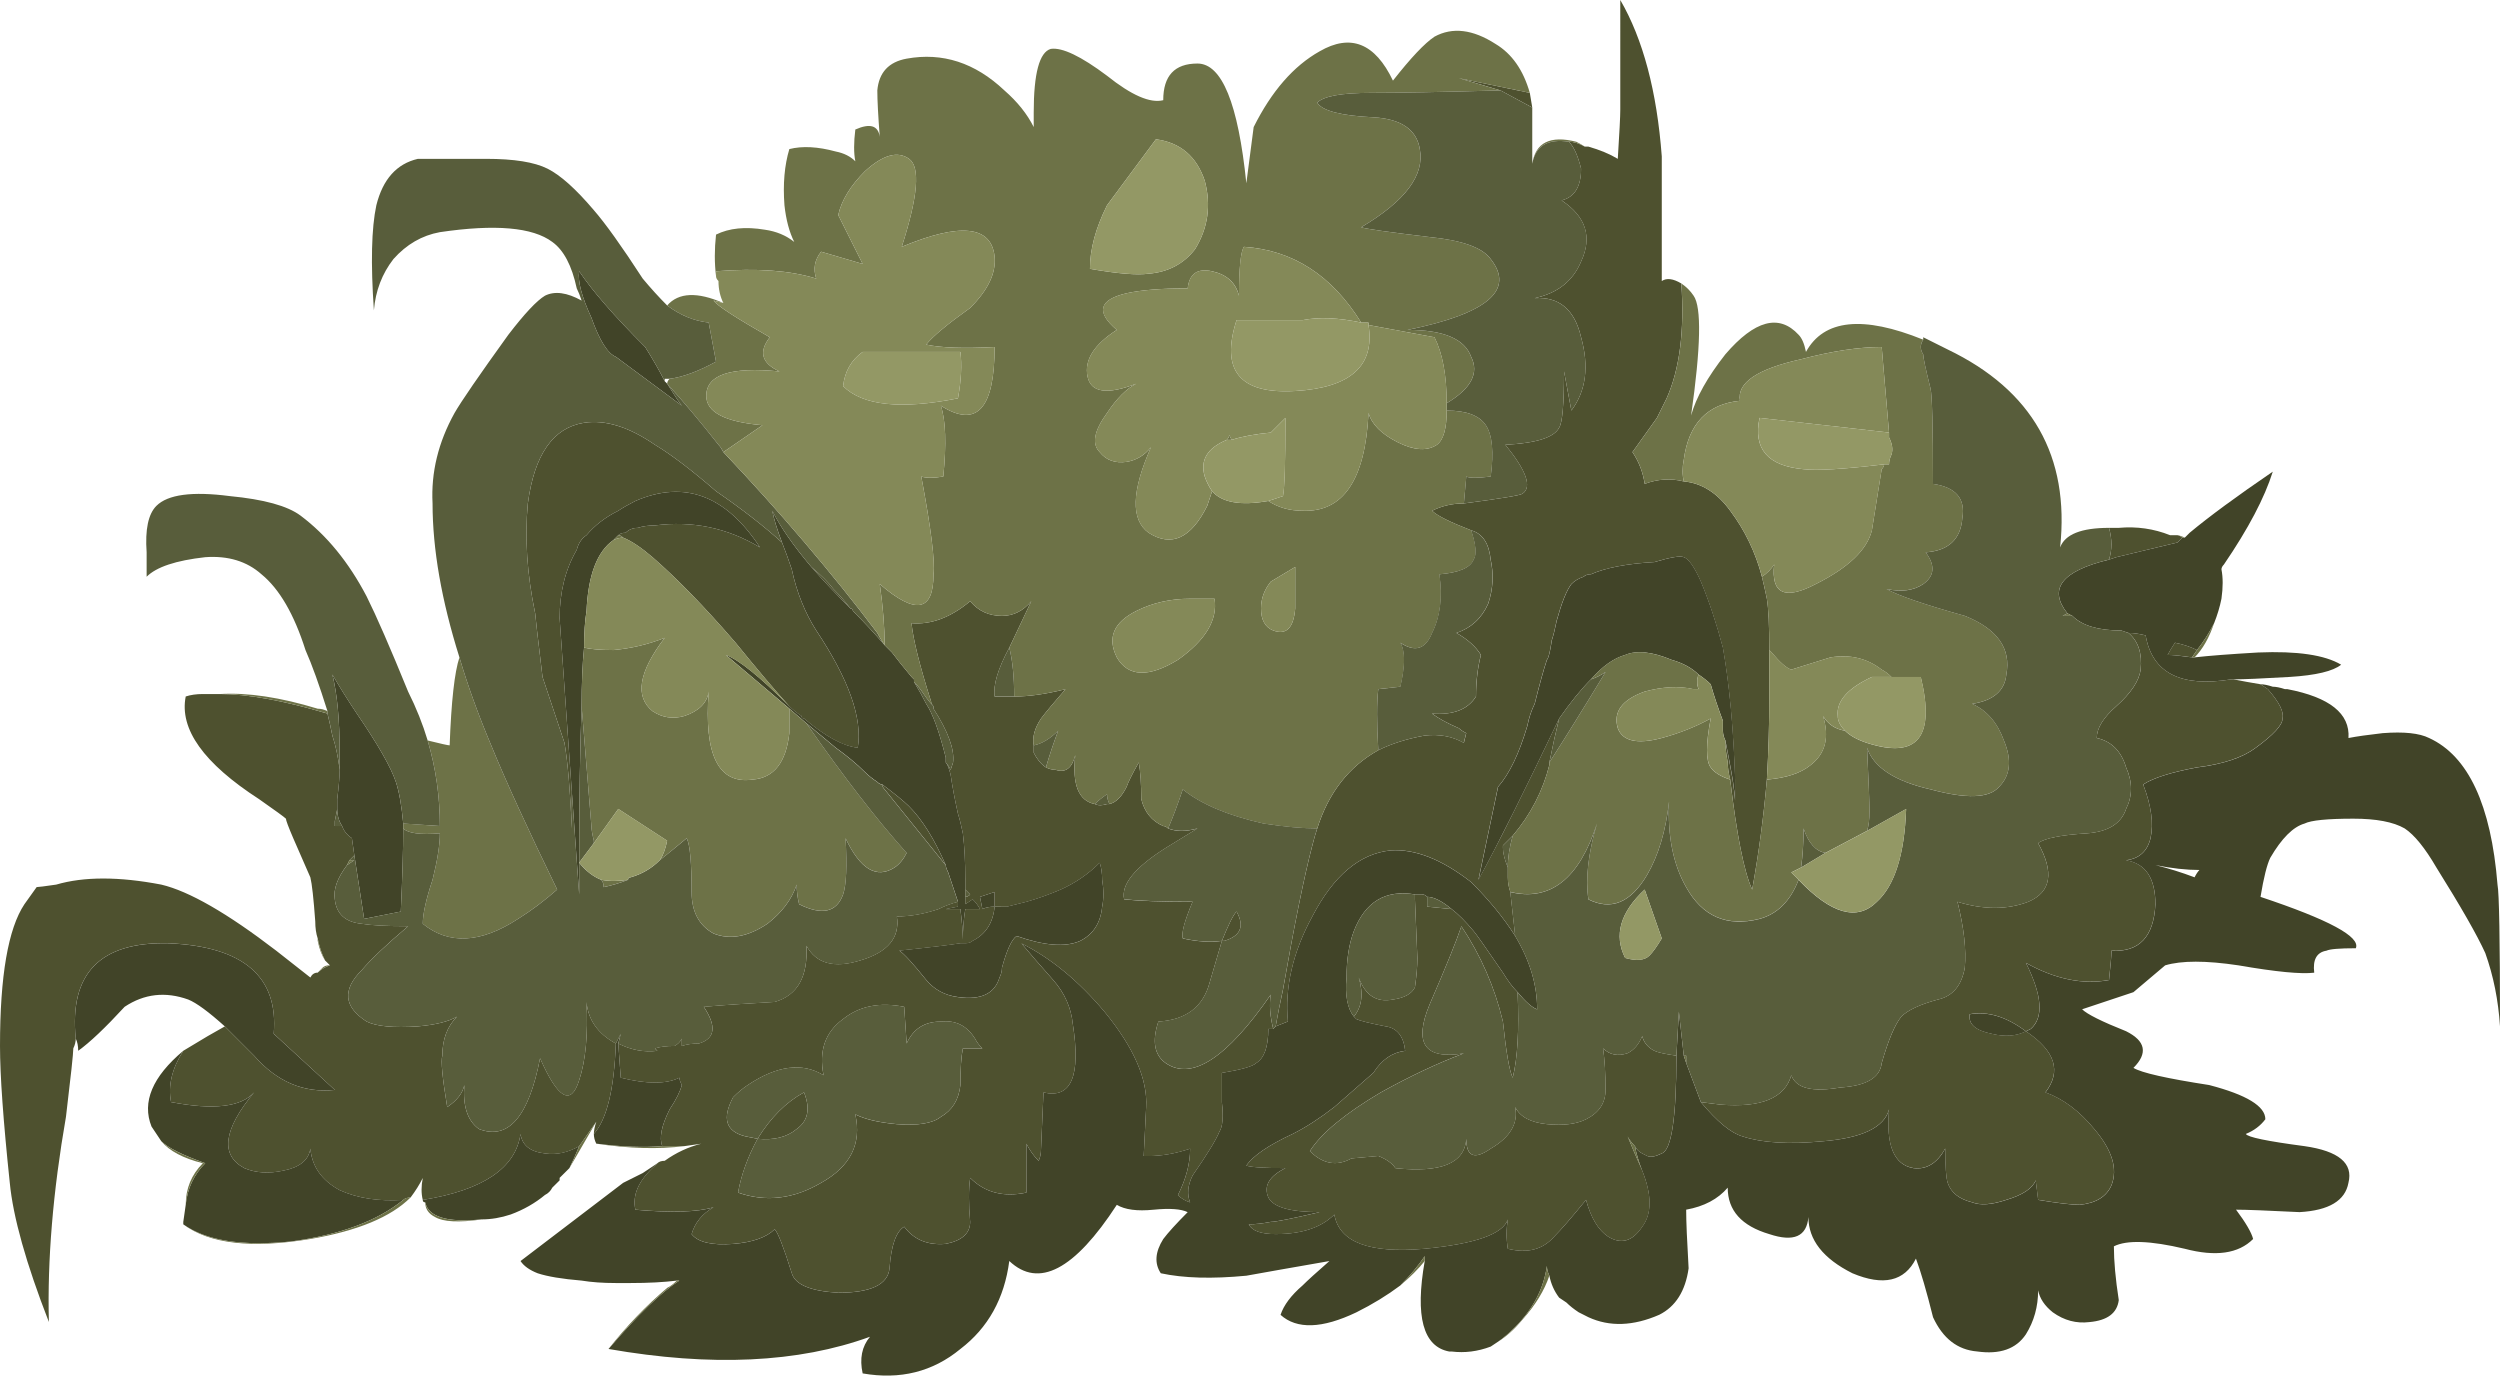 <?xml version="1.0" encoding="iso-8859-1"?>
<!-- Generator: Adobe Illustrator 15.1.0, SVG Export Plug-In . SVG Version: 6.00 Build 0)  -->
<!DOCTYPE svg PUBLIC "-//W3C//DTD SVG 1.1//EN" "http://www.w3.org/Graphics/SVG/1.1/DTD/svg11.dtd">
<svg version="1.1" id="Layer_1" xmlns="http://www.w3.org/2000/svg" xmlns:xlink="http://www.w3.org/1999/xlink" x="0px" y="0px"
	 width="51.15px" height="28.15px" viewBox="0 0 51.15 28.15" style="enable-background:new 0 0 51.15 28.15;" xml:space="preserve"
	>
<g>
	<path style="fill-rule:evenodd;clip-rule:evenodd;fill:#4E512F;" d="M43.15,11.45c0.066-0.2,0.066-0.417,0-0.65
		c0.066,0,0.133,0,0.199,0c0.367-0.033,0.717,0.017,1.051,0.15h0.149c0.039,0.006,0.072,0.022,0.101,0.05
		c-0.034,0.033-0.067,0.067-0.101,0.1l-1.25,0.3L43.15,11.45z M44.95,13.3l-0.101,0.15c-0.233-0.034-0.399-0.05-0.5-0.05
		c0.034-0.066,0.084-0.15,0.15-0.25C44.667,13.183,44.816,13.233,44.95,13.3z M46.25,14l0.15,0.1c0.233,0.267,0.333,0.467,0.3,0.6
		c0,0.133-0.184,0.333-0.55,0.6c-0.267,0.2-0.667,0.334-1.2,0.4c-0.533,0.1-0.9,0.217-1.101,0.35c0.167,0.434,0.217,0.8,0.15,1.101
		c-0.066,0.267-0.233,0.416-0.5,0.449c0.4,0.067,0.6,0.367,0.6,0.9c-0.033,0.667-0.333,0.983-0.899,0.95c0,0.1-0.017,0.3-0.05,0.6
		c-0.534,0.101-1.101-0.017-1.7-0.35c0.333,0.666,0.366,1.116,0.1,1.35l-0.1,0.05c-0.4-0.3-0.783-0.416-1.15-0.35
		c-0.033,0.2,0.117,0.333,0.45,0.4c0.267,0.066,0.5,0.05,0.7-0.051c0.6,0.4,0.733,0.817,0.399,1.25c0.367,0.134,0.7,0.384,1,0.75
		c0.367,0.434,0.483,0.817,0.351,1.15c-0.101,0.233-0.316,0.366-0.65,0.4c-0.166,0-0.45-0.034-0.85-0.101l-0.05-0.399
		c-0.067,0.166-0.267,0.3-0.601,0.399c-0.3,0.101-0.533,0.117-0.7,0.05c-0.267-0.066-0.433-0.199-0.5-0.399
		c-0.033-0.101-0.05-0.334-0.05-0.7c-0.166,0.3-0.383,0.434-0.649,0.4c-0.4-0.067-0.567-0.467-0.5-1.2
		C38.55,23.066,38.1,23.283,37.3,23.35c-0.7,0.067-1.25,0.034-1.649-0.1c-0.233-0.066-0.517-0.3-0.851-0.7l0.4,0.05
		c0.833,0.067,1.316-0.133,1.45-0.6c0.1,0.267,0.433,0.35,1,0.25c0.533-0.033,0.816-0.2,0.85-0.5c0.134-0.467,0.267-0.783,0.4-0.95
		c0.133-0.133,0.383-0.25,0.75-0.35c0.3-0.066,0.483-0.283,0.55-0.65c0.033-0.366-0.017-0.816-0.15-1.35
		c0.533,0.166,1.017,0.166,1.45,0c0.467-0.2,0.533-0.601,0.2-1.2c0.133-0.1,0.467-0.167,1-0.2c0.434-0.033,0.7-0.2,0.8-0.5
		c0.134-0.267,0.134-0.55,0-0.85c-0.1-0.334-0.3-0.533-0.6-0.601c0-0.2,0.133-0.417,0.399-0.649c0.3-0.267,0.467-0.517,0.5-0.75
		c0.033-0.333-0.05-0.583-0.25-0.75c0.101,0,0.217,0.017,0.351,0.05c0.133,0.767,0.716,1.067,1.75,0.9h0.05
		C45.866,13.933,46.05,13.967,46.25,14z M19.35,17.7l-1.25-1.55c-0.033-0.034-0.05-0.067-0.05-0.101c0.267,0.2,0.45,0.351,0.55,0.45
		C18.867,16.767,19.117,17.167,19.35,17.7z M19.6,18.45v0.1l-0.25,0.05c0.1,0,0.2,0,0.3,0c0.031,0.25,0.048,0.459,0.05,0.625
		c0.001-0.226,0.018-0.434,0.05-0.625c0.1,0,0.2,0,0.3,0c-0.033-0.066-0.083-0.133-0.15-0.199l-0.15,0.1c0-0.066,0-0.116,0-0.15
		c0.033,0,0.067-0.017,0.1-0.05c-0.033-0.033-0.067-0.066-0.1-0.1c0-0.066,0-0.134,0-0.2c0-0.366-0.017-0.684-0.05-0.95
		c-0.034-0.166-0.067-0.3-0.1-0.399c-0.067-0.301-0.117-0.567-0.15-0.801c-0.033-0.129-0.066-0.212-0.1-0.25
		c0.034,0.036,0.067,0.086,0.1,0.15l0.05-0.15c0.033-0.267-0.1-0.633-0.4-1.1v-0.05c-0.033-0.036-0.05-0.069-0.05-0.1
		c-0.233-0.733-0.367-1.267-0.4-1.6c0.4,0.033,0.8-0.117,1.2-0.45c0.167,0.2,0.383,0.3,0.65,0.3c0.233,0,0.433-0.1,0.6-0.3
		l-0.45,0.95c-0.233,0.433-0.333,0.767-0.3,1c0.1,0,0.233,0,0.4,0c0.3,0,0.65-0.05,1.05-0.15c-0.233,0.267-0.4,0.467-0.5,0.6
		c-0.133,0.2-0.183,0.383-0.15,0.55c0,0.033,0,0.083,0,0.15c0.067,0.133,0.15,0.233,0.25,0.3c0.067,0.033,0.133,0.05,0.2,0.05
		c0.2,0.066,0.333-0.033,0.4-0.3c-0.067,0.6,0.067,0.934,0.4,1c0.067,0.033,0.15,0.033,0.25,0h0.05
		c0.133-0.033,0.25-0.15,0.35-0.351c0.034-0.1,0.117-0.267,0.25-0.5c0.034,0.2,0.05,0.45,0.05,0.75
		c0.066,0.267,0.217,0.45,0.45,0.551c0.034,0,0.067,0.017,0.1,0.05c0.167,0.066,0.367,0.066,0.6,0l-0.65,0.399
		c-0.633,0.4-0.917,0.75-0.85,1.051c0.3,0.033,0.767,0.05,1.4,0.05c-0.167,0.399-0.233,0.649-0.2,0.75
		c0.3,0.066,0.566,0.083,0.8,0.05c-0.067,0.233-0.15,0.517-0.25,0.85c-0.133,0.5-0.483,0.767-1.05,0.801
		c-0.133,0.399-0.083,0.683,0.15,0.85c0.533,0.366,1.25-0.1,2.15-1.4c-0.033,0.2-0.017,0.434,0.05,0.7h-0.1
		c0,0.367-0.084,0.601-0.25,0.7c-0.066,0.066-0.3,0.134-0.7,0.2c0,0.066,0,0.267,0,0.6c0.033,0.3,0.017,0.5-0.05,0.601
		c-0.067,0.166-0.25,0.466-0.55,0.899c-0.1,0.2-0.117,0.384-0.05,0.55c-0.1-0.033-0.184-0.083-0.25-0.149
		c0.167-0.334,0.25-0.65,0.25-0.95c-0.3,0.1-0.583,0.15-0.85,0.15c-0.033,0-0.067,0-0.1,0l0.05-1c0.033-0.567-0.25-1.217-0.85-1.95
		c-0.533-0.634-1.1-1.101-1.7-1.4c0.167,0.2,0.383,0.45,0.65,0.75c0.233,0.267,0.367,0.566,0.4,0.9
		c0.167,1.066-0.034,1.533-0.6,1.399L21.3,23.5c0,0.1-0.017,0.184-0.05,0.25c-0.1-0.1-0.183-0.217-0.25-0.35v1
		c-0.467,0.1-0.85,0-1.15-0.301c-0.033,0.233-0.033,0.534,0,0.9c0,0.233-0.167,0.384-0.5,0.45c-0.367,0.033-0.65-0.084-0.85-0.351
		c-0.167,0.101-0.267,0.384-0.3,0.851c-0.034,0.333-0.383,0.5-1.05,0.5c-0.566-0.033-0.883-0.167-0.95-0.4
		c-0.167-0.533-0.284-0.833-0.35-0.899c-0.167,0.166-0.45,0.267-0.85,0.3c-0.433,0.033-0.717-0.033-0.85-0.2
		c0.067-0.233,0.217-0.417,0.45-0.55c-0.333,0.1-0.867,0.116-1.6,0.05c-0.067-0.3,0.067-0.6,0.4-0.9l0.05-0.05
		c0.033-0.033,0.083-0.05,0.15-0.05c0.233-0.167,0.483-0.283,0.75-0.35L14,23.45c-0.133,0-0.283,0-0.45,0
		c-0.066-0.167-0.017-0.417,0.15-0.75c0.133-0.2,0.216-0.367,0.25-0.5c-0.034-0.066-0.05-0.117-0.05-0.15
		c-0.267,0.134-0.667,0.134-1.2,0l-0.05-0.7c0.267,0.134,0.533,0.184,0.8,0.15l-0.05-0.05c0.1-0.033,0.233-0.05,0.4-0.05
		c0.067-0.034,0.117-0.084,0.15-0.15c0,0.033,0,0.083,0,0.15c0.1-0.034,0.216-0.051,0.35-0.051c0.333-0.1,0.367-0.35,0.1-0.75
		c0.367-0.033,0.85-0.066,1.45-0.1c0.467-0.134,0.683-0.517,0.65-1.15c0.2,0.367,0.567,0.467,1.1,0.301
		c0.566-0.167,0.816-0.467,0.75-0.9c0.267,0,0.55-0.05,0.85-0.15C19.333,18.533,19.467,18.483,19.6,18.45z M6.7,14.6
		c0.033,0.133,0.066,0.283,0.1,0.45c0.067,0.2,0.117,0.434,0.15,0.7c0,0.134-0.017,0.333-0.05,0.6c0,0.067,0,0.134,0,0.2L6.85,16.8
		V16.9c0.033,0,0.083,0,0.15,0c0.033,0.1,0.1,0.183,0.2,0.25l0.05,0.35c-0.033,0.033-0.067,0.066-0.1,0.1L7.1,17.7
		c-0.2,0.267-0.283,0.5-0.25,0.7c0.033,0.3,0.217,0.466,0.55,0.5c0.2,0.033,0.517,0.05,0.95,0.05C7.917,19.316,7.6,19.616,7.4,19.85
		C7,20.25,7.033,20.6,7.5,20.9C7.7,21,8.05,21.033,8.55,21c0.367-0.033,0.633-0.1,0.8-0.2c-0.2,0.2-0.3,0.467-0.3,0.8
		c-0.033,0.101,0,0.45,0.1,1.051c0.2-0.134,0.317-0.284,0.35-0.45c-0.033,0.434,0.067,0.733,0.3,0.899
		c0.6,0.233,1.017-0.25,1.25-1.449c0.367,0.833,0.633,0.983,0.8,0.449c0.133-0.399,0.183-0.933,0.15-1.6
		c0.033,0.366,0.233,0.65,0.6,0.85c-0.033,0.934-0.184,1.551-0.45,1.851c0-0.066,0.017-0.15,0.05-0.25l-0.35,0.5
		c-0.233,0.133-0.467,0.184-0.7,0.149c-0.3-0.033-0.467-0.166-0.5-0.399c-0.1,0.7-0.767,1.149-2,1.35
		c-0.033-0.133-0.033-0.283,0-0.45c-0.066,0.134-0.15,0.267-0.25,0.4c-0.066,0-0.117,0.017-0.15,0.05
		c-0.5,0.033-0.933-0.033-1.3-0.2c-0.367-0.199-0.567-0.483-0.6-0.85c-0.033,0.233-0.217,0.384-0.55,0.45
		C5.5,24.017,5.233,24,5,23.9c-0.5-0.267-0.433-0.784,0.2-1.551c-0.267,0.301-0.833,0.367-1.7,0.2
		c-0.067-0.333,0.017-0.684,0.25-1.05c0.167-0.1,0.333-0.2,0.5-0.3L4.6,21c0.167,0.167,0.367,0.366,0.6,0.6
		c0.466,0.534,1.017,0.767,1.65,0.7L5.6,21.15c0.1-1.167-0.617-1.784-2.15-1.851c-1.4-0.033-2.034,0.617-1.9,1.95
		c0,0.066-0.017,0.134-0.05,0.2c0,0.1-0.05,0.566-0.15,1.399c-0.267,1.534-0.383,2.934-0.35,4.2c-0.467-1.2-0.733-2.149-0.8-2.85
		C0.067,22.934,0,22,0,21.4c0-1.434,0.167-2.4,0.5-2.9l0.25-0.35c0.033,0,0.167-0.017,0.4-0.051c0.567-0.166,1.283-0.166,2.15,0
		c0.567,0.134,1.35,0.584,2.35,1.351c0.167,0.133,0.4,0.316,0.7,0.55c0.033-0.066,0.083-0.1,0.15-0.1
		c0.071-0.068,0.155-0.118,0.25-0.15l-0.1-0.1c-0.066-0.134-0.117-0.284-0.15-0.45C6.467,19.1,6.45,18.983,6.45,18.85
		c-0.034-0.466-0.067-0.767-0.1-0.899L6,17.15c-0.1-0.233-0.15-0.367-0.15-0.4c-0.033-0.033-0.217-0.167-0.55-0.4
		c-1.133-0.733-1.633-1.433-1.5-2.1c0.1-0.033,0.217-0.05,0.35-0.05c0.033,0,0.083,0,0.15,0h0.2C5.067,14.2,5.8,14.333,6.7,14.6z
		 M30.7,1.85L29.85,1.6l1.45,0.3l0.05,0.3L30.7,1.85z M31.9,14.7c-0.067,0.267-0.134,0.566-0.2,0.899v0.051
		c-0.134,0.533-0.384,1.017-0.75,1.449c-0.066,0.067-0.134,0.134-0.2,0.2v0.05c0,0.101,0.033,0.233,0.1,0.4c0,0.066,0,0.134,0,0.2
		c0,0.1,0.017,0.2,0.051,0.3c0.033,0.3,0.066,0.6,0.1,0.9c-0.233-0.367-0.533-0.733-0.9-1.101c-0.6-0.467-1.149-0.684-1.649-0.649
		c-0.634,0.066-1.167,0.517-1.601,1.35c-0.399,0.733-0.566,1.45-0.5,2.15L26.1,21c0.034-0.2,0.084-0.45,0.15-0.75
		c0.233-1.333,0.434-2.316,0.6-2.95c0.034-0.133,0.067-0.25,0.101-0.35c0.233-0.733,0.649-1.267,1.25-1.601
		c0.267-0.133,0.583-0.233,0.95-0.3c0.3-0.033,0.566,0.017,0.8,0.15L30,15c-0.066-0.033-0.116-0.067-0.15-0.1
		c-0.233-0.1-0.416-0.2-0.55-0.3c0.434,0.033,0.733-0.083,0.9-0.35c0-0.3,0.033-0.583,0.1-0.85c-0.1-0.167-0.267-0.316-0.5-0.45
		c0.3-0.1,0.517-0.3,0.65-0.6c0.1-0.3,0.116-0.6,0.05-0.9c-0.033-0.333-0.167-0.534-0.4-0.6c-0.433-0.167-0.699-0.3-0.8-0.4
		c0.2-0.1,0.417-0.15,0.65-0.15c0.767-0.1,1.166-0.167,1.2-0.2c0.199-0.133,0.083-0.467-0.351-1c0.634-0.033,1-0.15,1.101-0.35
		C31.967,8.65,32,8.267,32,7.6l0.15,0.8c0.3-0.4,0.366-0.9,0.199-1.5C32.217,6.333,31.9,6.067,31.4,6.1
		c0.466-0.1,0.783-0.35,0.949-0.75c0.233-0.5,0.101-0.917-0.399-1.25c0.267-0.067,0.399-0.283,0.399-0.65
		C32.283,3.183,32.2,3,32.1,2.9c0.097,0,0.205,0.033,0.325,0.1H32.5c0.233,0.067,0.434,0.15,0.6,0.25
		c0.034-0.533,0.051-0.867,0.051-1V0C33.616,0.8,33.9,1.867,34,3.2c0,0.1,0,0.95,0,2.55c0.1-0.067,0.233-0.05,0.4,0.05
		c0.066,0.967-0.034,1.75-0.301,2.35L33.9,8.55l-0.5,0.7c0.133,0.2,0.216,0.417,0.25,0.65c0.267-0.1,0.533-0.117,0.8-0.05
		c0.366,0.033,0.684,0.233,0.95,0.6c0.3,0.4,0.517,0.85,0.649,1.35c0.033,0.133,0.066,0.284,0.101,0.45
		c0.033,0.2,0.05,0.55,0.05,1.05c0,0.267,0,0.583,0,0.95c0,0.567-0.017,1.134-0.05,1.7c-0.067,0.767-0.167,1.517-0.301,2.25
		c-0.166-0.367-0.316-1.117-0.449-2.25c-0.034-0.134-0.051-0.25-0.051-0.351c-0.033-0.166-0.05-0.316-0.05-0.449
		c0.066,0.333,0.117,0.6,0.15,0.8c0.031,0.219,0.048,0.36,0.05,0.425c0-0.153,0-0.295,0-0.425c-0.033-1.034-0.116-1.934-0.25-2.7
		c-0.134-0.5-0.283-0.95-0.45-1.35c-0.133-0.3-0.25-0.467-0.35-0.5c-0.066-0.033-0.267,0-0.601,0.1c-0.566,0.033-1,0.117-1.3,0.25
		c-0.066,0-0.116,0.017-0.149,0.05c-0.101,0.034-0.184,0.083-0.25,0.15c-0.101,0.133-0.2,0.383-0.301,0.75
		c-0.033,0.167-0.066,0.3-0.1,0.4c-0.033,0.233-0.066,0.367-0.1,0.4c-0.067,0.2-0.15,0.5-0.25,0.9
		c-0.067,0.133-0.117,0.283-0.15,0.45c-0.167,0.567-0.366,0.983-0.6,1.25l-0.4,1.9C30.65,17.267,31.2,16.167,31.9,14.7z M29.7,18.6
		c0.133,0.101,0.283,0.25,0.45,0.45c0.033,0.033,0.233,0.316,0.6,0.851c0.1,0.166,0.2,0.3,0.3,0.399c0.033,0.767,0,1.351-0.1,1.75
		c-0.066-0.133-0.134-0.517-0.2-1.149c-0.167-0.7-0.45-1.351-0.85-1.95c-0.101,0.3-0.317,0.833-0.65,1.6c-0.333,0.8-0.1,1.134,0.7,1
		c-0.533,0.2-1.101,0.467-1.7,0.8c-0.733,0.434-1.217,0.834-1.45,1.2c0.267,0.267,0.55,0.316,0.851,0.15l0.55-0.05
		c0.166,0.066,0.283,0.149,0.35,0.25C29.483,24,29.967,23.8,30,23.3c0,0.367,0.167,0.434,0.5,0.2c0.4-0.233,0.566-0.517,0.5-0.85
		c0.1,0.199,0.316,0.316,0.65,0.35c0.333,0.033,0.6,0,0.8-0.1c0.267-0.134,0.399-0.334,0.399-0.601c0-0.333-0.017-0.616-0.05-0.85
		c0.134,0.133,0.3,0.166,0.5,0.1c0.134-0.066,0.233-0.184,0.3-0.35c0.034,0.133,0.117,0.233,0.25,0.3
		c0.067,0.033,0.217,0.066,0.45,0.1c0,1.267-0.1,1.934-0.3,2c-0.134,0.067-0.233,0.084-0.3,0.051L33.6,23.6
		c-0.066-0.033-0.116-0.083-0.149-0.149c-0.066-0.066-0.117-0.134-0.15-0.2c0.066,0.167,0.167,0.4,0.3,0.7
		c0.2,0.5,0.2,0.883,0,1.149C33.4,25.4,33.167,25.467,32.9,25.3c-0.2-0.133-0.351-0.383-0.45-0.75c-0.3,0.367-0.517,0.617-0.65,0.75
		c-0.233,0.267-0.55,0.351-0.95,0.25c-0.033-0.2-0.033-0.399,0-0.6c-0.1,0.3-0.666,0.5-1.699,0.6c-1.134,0.101-1.75-0.133-1.851-0.7
		c-0.267,0.267-0.666,0.4-1.2,0.4c-0.3,0-0.483-0.066-0.55-0.2c0.134,0,0.283-0.017,0.45-0.05c0.1,0,0.434-0.066,1-0.2
		c-0.6,0-0.95-0.1-1.05-0.3c-0.101-0.233,0.017-0.434,0.35-0.6c-0.434,0-0.7-0.017-0.8-0.051c0.134-0.199,0.45-0.416,0.95-0.649
		c0.267-0.134,0.55-0.316,0.85-0.55l0.8-0.7c0.167-0.267,0.384-0.417,0.65-0.45c-0.033-0.3-0.167-0.467-0.4-0.5
		c-0.333-0.066-0.533-0.116-0.6-0.15L27.7,20.8c0.166-0.2,0.2-0.467,0.1-0.8c0.134,0.366,0.367,0.517,0.7,0.45
		c0.233-0.033,0.384-0.117,0.45-0.25C28.983,19.967,29,19.767,29,19.6c0-0.033-0.017-0.433-0.05-1.199c0-0.034,0-0.067,0-0.101
		c0.033,0,0.083,0,0.149,0c0.034,0,0.067,0.017,0.101,0.05v0.2L29.7,18.6z M20.35,18.55c0-0.1,0-0.2,0-0.3l-0.3,0.1l0.05,0.25
		C20.167,18.566,20.25,18.55,20.35,18.55c-0.033,0.334-0.184,0.566-0.45,0.7c-0.033,0.033-0.083,0.05-0.15,0.05h-0.1
		c-0.2,0.033-0.617,0.084-1.25,0.15c0.1,0.066,0.283,0.267,0.55,0.6c0.167,0.2,0.383,0.316,0.65,0.351
		c0.467,0.066,0.75-0.067,0.85-0.4c0.033-0.066,0.05-0.134,0.05-0.2c0.1-0.366,0.2-0.583,0.3-0.649c0.567,0.199,1,0.233,1.3,0.1
		c0.267-0.134,0.417-0.366,0.45-0.7c0.034-0.166,0.034-0.35,0-0.55c0-0.134-0.017-0.25-0.05-0.35c-0.233,0.233-0.5,0.416-0.8,0.55
		c-0.233,0.1-0.467,0.184-0.7,0.25c-0.133,0.033-0.267,0.066-0.4,0.1C20.5,18.55,20.417,18.55,20.35,18.55z M25,19.25
		c0.134-0.333,0.233-0.533,0.3-0.6c0.167,0.3,0.084,0.5-0.25,0.6H25z M11.7,16.2v0.75c-0.034-0.767-0.083-1.351-0.15-1.75
		l-0.45-1.35c-0.1-0.833-0.15-1.267-0.15-1.3c-0.167-0.8-0.217-1.55-0.15-2.25c0.133-1,0.517-1.55,1.15-1.65
		c0.433-0.066,0.917,0.083,1.45,0.45c0.333,0.2,0.75,0.517,1.25,0.95c0.533,0.367,0.983,0.717,1.35,1.05
		c0.067,0.167,0.133,0.35,0.2,0.55c0.1,0.467,0.267,0.883,0.5,1.25c0.667,1,0.95,1.8,0.85,2.4c-0.3-0.033-0.667-0.233-1.1-0.6
		c-0.034,0-0.05-0.017-0.05-0.05c-0.1-0.066-0.183-0.133-0.25-0.2c-0.3-0.333-0.667-0.767-1.1-1.3c-0.633-0.733-1.2-1.316-1.7-1.75
		c-0.233-0.2-0.434-0.333-0.6-0.4c-0.033-0.033-0.067-0.05-0.1-0.05c0.033-0.034,0.083-0.05,0.15-0.05
		c0.067-0.066,0.15-0.1,0.25-0.1c0.1-0.033,0.217-0.05,0.35-0.05c0.767-0.1,1.483,0.05,2.15,0.45C14.85,10.133,14,9.817,13,10.25
		c-0.133,0.067-0.25,0.133-0.35,0.2c-0.267,0.133-0.483,0.3-0.65,0.5c-0.1,0.066-0.167,0.167-0.2,0.3
		c-0.233,0.4-0.35,0.867-0.35,1.4L11.7,16.2z M17.4,12.45c-0.3-0.3-0.566-0.583-0.8-0.85c0.2,0.167,0.35,0.316,0.45,0.45
		C17.183,12.183,17.3,12.317,17.4,12.45z M18.55,21.35L18.5,20.6c-0.5-0.1-0.917-0.017-1.25,0.25c-0.367,0.267-0.5,0.65-0.4,1.15
		c-0.434-0.267-0.95-0.2-1.55,0.2c-0.1,0.066-0.2,0.149-0.3,0.25c-0.233,0.434-0.15,0.7,0.25,0.8l0.25,0.05
		c-0.2,0.367-0.333,0.733-0.4,1.101c0.566,0.199,1.133,0.133,1.7-0.2c0.6-0.334,0.833-0.8,0.7-1.4c0.2,0.101,0.483,0.167,0.85,0.2
		c0.433,0.033,0.733-0.017,0.9-0.15c0.233-0.133,0.367-0.35,0.4-0.649c0-0.334,0.017-0.584,0.05-0.75c0.1,0,0.233,0,0.4,0
		c-0.067-0.066-0.117-0.134-0.15-0.2c-0.167-0.267-0.4-0.384-0.7-0.35C18.917,20.9,18.683,21.05,18.55,21.35z M15.5,23.3
		c0.267-0.434,0.583-0.75,0.95-0.95c0.133,0.334,0.083,0.584-0.15,0.75C16.1,23.267,15.833,23.333,15.5,23.3z"/>
	<path style="fill-rule:evenodd;clip-rule:evenodd;fill:#414428;" d="M34.5,21.75l0.3,0.8c0.334,0.4,0.617,0.634,0.851,0.7
		c0.399,0.134,0.949,0.167,1.649,0.1c0.8-0.066,1.25-0.283,1.351-0.649c-0.067,0.733,0.1,1.133,0.5,1.2
		c0.267,0.033,0.483-0.101,0.649-0.4c0,0.366,0.017,0.6,0.05,0.7c0.067,0.2,0.233,0.333,0.5,0.399c0.167,0.067,0.4,0.051,0.7-0.05
		c0.334-0.1,0.533-0.233,0.601-0.399l0.05,0.399c0.399,0.066,0.684,0.101,0.85,0.101c0.334-0.034,0.55-0.167,0.65-0.4
		c0.133-0.333,0.017-0.717-0.351-1.15c-0.3-0.366-0.633-0.616-1-0.75c0.334-0.433,0.2-0.85-0.399-1.25
		c-0.2,0.101-0.434,0.117-0.7,0.051c-0.333-0.067-0.483-0.2-0.45-0.4c0.367-0.066,0.75,0.05,1.15,0.35l0.1-0.05
		c0.267-0.233,0.233-0.684-0.1-1.35c0.6,0.333,1.166,0.45,1.7,0.35c0.033-0.3,0.05-0.5,0.05-0.6c0.566,0.033,0.866-0.283,0.899-0.95
		c0-0.533-0.199-0.833-0.6-0.9c0.267-0.033,0.434-0.183,0.5-0.449c0.066-0.301,0.017-0.667-0.15-1.101
		c0.2-0.133,0.567-0.25,1.101-0.35c0.533-0.066,0.934-0.2,1.2-0.4c0.366-0.267,0.55-0.466,0.55-0.6c0.033-0.133-0.066-0.333-0.3-0.6
		L46.25,14c0.066,0,0.15,0.017,0.25,0.05c0.066,0,0.15,0.017,0.25,0.05h0.05c0.867,0.167,1.283,0.5,1.25,1
		c0.167-0.033,0.4-0.066,0.7-0.1c0.434-0.033,0.75,0,0.95,0.1c0.8,0.367,1.267,1.367,1.399,3c0.034,0.167,0.051,1.134,0.051,2.9
		c-0.034-0.533-0.134-1.033-0.301-1.5c-0.166-0.366-0.5-0.95-1-1.75c-0.233-0.4-0.449-0.667-0.649-0.8
		c-0.233-0.134-0.584-0.2-1.05-0.2c-0.534,0-0.867,0.033-1,0.1c-0.233,0.067-0.467,0.301-0.7,0.7c-0.066,0.134-0.134,0.4-0.2,0.8
		c1.4,0.467,2.05,0.817,1.95,1.051c-0.334,0-0.533,0.017-0.601,0.05c-0.199,0.033-0.283,0.184-0.25,0.45
		c-0.267,0.033-0.783-0.017-1.55-0.15c-0.666-0.1-1.166-0.1-1.5,0L43.65,20.3L42.6,20.65c0.101,0.1,0.4,0.25,0.9,0.449
		c0.4,0.2,0.45,0.45,0.15,0.75c0.166,0.101,0.683,0.217,1.55,0.351c0.767,0.2,1.149,0.434,1.149,0.7
		c-0.1,0.133-0.233,0.233-0.399,0.3c0.033,0.066,0.434,0.149,1.2,0.25c0.699,0.1,1,0.35,0.899,0.75c-0.066,0.366-0.399,0.566-1,0.6
		c-0.666-0.033-1.1-0.05-1.3-0.05c0.2,0.267,0.316,0.467,0.35,0.6c-0.3,0.301-0.767,0.367-1.399,0.2
		c-0.7-0.166-1.184-0.184-1.45-0.05c0,0.3,0.033,0.667,0.1,1.1c-0.033,0.267-0.233,0.417-0.6,0.45
		c-0.267,0.033-0.517-0.033-0.75-0.2c-0.167-0.133-0.267-0.283-0.3-0.449c0,0.333-0.084,0.633-0.25,0.899
		c-0.2,0.3-0.533,0.417-1,0.351c-0.4-0.034-0.7-0.267-0.9-0.7c-0.133-0.533-0.25-0.934-0.35-1.2c-0.233,0.467-0.667,0.566-1.3,0.3
		C37.3,25.75,37,25.366,37,24.9c-0.033,0.399-0.3,0.517-0.8,0.35c-0.566-0.167-0.851-0.483-0.851-0.95
		c-0.199,0.233-0.483,0.384-0.85,0.45c0,0.233,0.017,0.634,0.05,1.2c-0.066,0.467-0.267,0.783-0.6,0.95
		c-0.533,0.233-1.017,0.25-1.45,0.05c-0.066-0.033-0.134-0.066-0.2-0.101c-0.1-0.066-0.184-0.133-0.25-0.199L31.9,26.55
		c-0.101-0.133-0.167-0.283-0.2-0.45c-0.033-0.066-0.05-0.133-0.05-0.199c-0.067,0.466-0.284,0.883-0.65,1.25
		c-0.134,0.133-0.25,0.233-0.35,0.3l-0.15,0.1c-0.267,0.101-0.533,0.134-0.8,0.101h-0.05c-0.534-0.101-0.7-0.717-0.5-1.851
		c0-0.033,0-0.066,0-0.1c-0.134,0.2-0.301,0.399-0.5,0.6c-0.267,0.2-0.567,0.384-0.9,0.55c-0.7,0.334-1.217,0.351-1.55,0.051
		c0.066-0.2,0.217-0.4,0.45-0.601c0.1-0.1,0.283-0.267,0.55-0.5c-0.767,0.134-1.334,0.233-1.7,0.3c-0.7,0.067-1.283,0.051-1.75-0.05
		c-0.133-0.2-0.117-0.434,0.05-0.7c0.1-0.133,0.267-0.316,0.5-0.55c-0.133-0.066-0.367-0.083-0.7-0.05
		c-0.333,0.033-0.583,0-0.75-0.1c-0.867,1.333-1.6,1.716-2.2,1.149c-0.1,0.767-0.433,1.367-1,1.8c-0.566,0.467-1.233,0.634-2,0.5
		c-0.066-0.3-0.017-0.55,0.15-0.75c-1.466,0.534-3.25,0.617-5.35,0.25c0.6-0.699,1.083-1.166,1.45-1.399h-0.05
		c-0.267,0.033-0.583,0.05-0.95,0.05h-0.3c-0.267,0-0.5-0.017-0.7-0.05c-0.4-0.033-0.7-0.084-0.9-0.15
		c-0.167-0.066-0.283-0.149-0.35-0.25l2.1-1.6c0.133-0.066,0.267-0.134,0.4-0.2c0.1-0.066,0.2-0.134,0.3-0.2l-0.05,0.05
		c-0.333,0.301-0.467,0.601-0.4,0.9c0.733,0.066,1.267,0.05,1.6-0.05c-0.233,0.133-0.383,0.316-0.45,0.55
		c0.133,0.167,0.417,0.233,0.85,0.2c0.4-0.033,0.683-0.134,0.85-0.3c0.066,0.066,0.183,0.366,0.35,0.899
		c0.066,0.233,0.383,0.367,0.95,0.4c0.667,0,1.017-0.167,1.05-0.5c0.033-0.467,0.133-0.75,0.3-0.851
		c0.2,0.267,0.483,0.384,0.85,0.351c0.333-0.066,0.5-0.217,0.5-0.45c-0.033-0.366-0.033-0.667,0-0.9c0.3,0.301,0.683,0.4,1.15,0.301
		v-1c0.067,0.133,0.15,0.25,0.25,0.35c0.033-0.066,0.05-0.15,0.05-0.25l0.05-1.15c0.566,0.134,0.767-0.333,0.6-1.399
		c-0.034-0.334-0.167-0.634-0.4-0.9c-0.267-0.3-0.483-0.55-0.65-0.75c0.6,0.3,1.167,0.767,1.7,1.4c0.6,0.733,0.883,1.383,0.85,1.95
		l-0.05,1c0.033,0,0.067,0,0.1,0c0.267,0,0.55-0.051,0.85-0.15c0,0.3-0.083,0.616-0.25,0.95c0.066,0.066,0.15,0.116,0.25,0.149
		c-0.067-0.166-0.05-0.35,0.05-0.55c0.3-0.434,0.483-0.733,0.55-0.899c0.066-0.101,0.083-0.301,0.05-0.601c0-0.333,0-0.533,0-0.6
		c0.4-0.066,0.634-0.134,0.7-0.2c0.166-0.1,0.25-0.333,0.25-0.7h0.1L26.1,21l0.25-0.1c-0.066-0.7,0.101-1.417,0.5-2.15
		c0.434-0.833,0.967-1.283,1.601-1.35c0.5-0.034,1.05,0.183,1.649,0.649c0.367,0.367,0.667,0.733,0.9,1.101c0.3,0.5,0.45,1,0.45,1.5
		c-0.101-0.034-0.233-0.15-0.4-0.351c-0.1-0.1-0.2-0.233-0.3-0.399c-0.366-0.534-0.566-0.817-0.6-0.851
		c-0.167-0.2-0.317-0.35-0.45-0.45c-0.2-0.166-0.367-0.25-0.5-0.25c-0.033-0.033-0.066-0.05-0.101-0.05c-0.066,0-0.116,0-0.149,0
		c-0.601-0.1-1.017,0.15-1.25,0.75c-0.101,0.267-0.15,0.584-0.15,0.95c-0.033,0.366,0.017,0.634,0.15,0.8l0.05,0.05
		c0.066,0.034,0.267,0.084,0.6,0.15c0.233,0.033,0.367,0.2,0.4,0.5c-0.267,0.033-0.483,0.184-0.65,0.45l-0.8,0.7
		c-0.3,0.233-0.583,0.416-0.85,0.55c-0.5,0.233-0.816,0.45-0.95,0.649c0.1,0.034,0.366,0.051,0.8,0.051
		c-0.333,0.166-0.45,0.366-0.35,0.6c0.1,0.2,0.45,0.3,1.05,0.3c-0.566,0.134-0.9,0.2-1,0.2c-0.167,0.033-0.316,0.05-0.45,0.05
		c0.066,0.134,0.25,0.2,0.55,0.2c0.534,0,0.934-0.134,1.2-0.4c0.101,0.567,0.717,0.801,1.851,0.7c1.033-0.1,1.6-0.3,1.699-0.6
		c-0.033,0.2-0.033,0.399,0,0.6c0.4,0.101,0.717,0.017,0.95-0.25c0.134-0.133,0.351-0.383,0.65-0.75c0.1,0.367,0.25,0.617,0.45,0.75
		c0.267,0.167,0.5,0.101,0.699-0.2c0.2-0.267,0.2-0.649,0-1.149c-0.066-0.167-0.116-0.334-0.149-0.5
		c0.033,0.066,0.083,0.116,0.149,0.149L33.7,23.65c0.066,0.033,0.166,0.017,0.3-0.051c0.2-0.066,0.3-0.733,0.3-2l0.05-0.899
		L34.45,21.6L34.5,21.75z M44.95,13.3c-0.134-0.066-0.283-0.117-0.45-0.15c-0.066,0.1-0.116,0.184-0.15,0.25
		c0.101,0,0.267,0.017,0.5,0.05H44.9c0.3-0.034,0.733-0.067,1.3-0.1c0.8-0.033,1.366,0.05,1.7,0.25
		c-0.167,0.133-0.517,0.217-1.051,0.25C46.283,13.883,45.9,13.9,45.7,13.9h-0.05c-1.034,0.167-1.617-0.133-1.75-0.9
		c-0.134-0.033-0.25-0.05-0.351-0.05L43.4,12.9c-0.467,0-0.801-0.1-1-0.3L42.3,12.55c-0.399-0.5-0.116-0.867,0.851-1.1L43.3,11.4
		l1.25-0.3c0.033-0.033,0.066-0.067,0.101-0.1h0.05c0.033-0.033,0.066-0.067,0.1-0.1c0.4-0.333,0.967-0.75,1.7-1.25
		c-0.167,0.533-0.5,1.167-1,1.9c-0.033,0.034-0.05,0.067-0.05,0.1c0.033,0.167,0.033,0.367,0,0.6c-0.033,0.167-0.084,0.333-0.15,0.5
		C45.2,12.95,45.083,13.133,44.95,13.3z M8.7,24.6c-0.034,0-0.05-0.017-0.05-0.05c1.233-0.2,1.9-0.649,2-1.35
		c0.033,0.233,0.2,0.366,0.5,0.399c0.233,0.034,0.467-0.017,0.7-0.149c-0.067,0.166-0.133,0.316-0.2,0.45l-0.2,0.199v0.051
		c-0.067,0.066-0.117,0.116-0.15,0.149c-0.033,0.066-0.083,0.117-0.15,0.15c-0.2,0.166-0.433,0.3-0.7,0.399
		c-0.2,0.067-0.4,0.101-0.6,0.101C9.15,25.017,8.767,24.9,8.7,24.6z M8.25,24.55c-0.533,0.434-1.3,0.717-2.3,0.851
		c-1,0.1-1.733-0.017-2.2-0.351V25l0.05-0.35c0.034-0.334,0.167-0.617,0.4-0.851c-0.467-0.166-0.767-0.316-0.9-0.45
		c-0.066-0.1-0.133-0.199-0.2-0.3c-0.2-0.5,0.017-1.017,0.65-1.55c-0.233,0.366-0.317,0.717-0.25,1.05
		c0.867,0.167,1.433,0.101,1.7-0.2C4.567,23.116,4.5,23.634,5,23.9c0.233,0.1,0.5,0.116,0.8,0.05c0.333-0.066,0.517-0.217,0.55-0.45
		c0.033,0.366,0.233,0.65,0.6,0.85C7.317,24.517,7.75,24.583,8.25,24.55z M12.15,23.2c0.267-0.3,0.417-0.917,0.45-1.851l0.1-0.199
		l-0.05,0.199l0.05,0.7c0.533,0.134,0.933,0.134,1.2,0c0,0.033,0.017,0.084,0.05,0.15c-0.034,0.133-0.117,0.3-0.25,0.5
		c-0.167,0.333-0.217,0.583-0.15,0.75c-0.367,0.033-0.816,0.017-1.35-0.05C12.167,23.333,12.15,23.267,12.15,23.2z M1.55,21.25
		c-0.133-1.333,0.5-1.983,1.9-1.95c1.533,0.066,2.25,0.684,2.15,1.851L6.85,22.3c-0.633,0.066-1.184-0.166-1.65-0.7
		c-0.233-0.233-0.434-0.433-0.6-0.6c-0.333-0.3-0.583-0.483-0.75-0.55c-0.467-0.167-0.9-0.117-1.3,0.149
		c-0.4,0.434-0.716,0.733-0.95,0.9C1.6,21.4,1.583,21.316,1.55,21.25z M44.1,17.7c0.267,0.066,0.534,0.149,0.801,0.25
		c0.033-0.066,0.066-0.117,0.1-0.15C44.733,17.8,44.434,17.767,44.1,17.7z M32.55,13.9c-0.2,0.2-0.416,0.467-0.649,0.8
		c-0.7,1.467-1.25,2.566-1.65,3.3l0.4-1.9c0.233-0.267,0.433-0.683,0.6-1.25c0.033-0.167,0.083-0.317,0.15-0.45
		c0.1-0.4,0.183-0.7,0.25-0.9c0.033-0.033,0.066-0.167,0.1-0.4c0.033-0.1,0.066-0.233,0.1-0.4c0.101-0.367,0.2-0.617,0.301-0.75
		c0.066-0.067,0.149-0.117,0.25-0.15c0.033-0.033,0.083-0.05,0.149-0.05c0.3-0.133,0.733-0.217,1.3-0.25
		c0.334-0.1,0.534-0.133,0.601-0.1c0.1,0.033,0.217,0.2,0.35,0.5c0.167,0.4,0.316,0.85,0.45,1.35c0.134,0.767,0.217,1.667,0.25,2.7
		c0,0.13,0,0.271,0,0.425c-0.002-0.064-0.019-0.206-0.05-0.425c-0.033-0.2-0.084-0.467-0.15-0.8c-0.033-0.067-0.05-0.134-0.05-0.2
		c0-0.067,0-0.133,0-0.2c-0.1-0.267-0.184-0.517-0.25-0.75c-0.066-0.067-0.15-0.133-0.25-0.2c-0.134-0.133-0.316-0.233-0.55-0.3
		c-0.4-0.167-0.717-0.2-0.95-0.1C33.017,13.467,32.783,13.633,32.55,13.9z M20.35,18.55c0.066,0,0.15,0,0.25,0
		c0.133-0.033,0.267-0.066,0.4-0.1c0.233-0.066,0.467-0.15,0.7-0.25c0.3-0.134,0.566-0.316,0.8-0.55c0.033,0.1,0.05,0.216,0.05,0.35
		c0.034,0.2,0.034,0.384,0,0.55c-0.033,0.334-0.183,0.566-0.45,0.7c-0.3,0.134-0.733,0.1-1.3-0.1c-0.1,0.066-0.2,0.283-0.3,0.649
		c0,0.066-0.017,0.134-0.05,0.2c-0.1,0.333-0.383,0.467-0.85,0.4c-0.267-0.034-0.483-0.15-0.65-0.351
		c-0.267-0.333-0.45-0.533-0.55-0.6c0.633-0.066,1.05-0.117,1.25-0.15h0.1c0.067,0,0.117-0.017,0.15-0.05
		C20.167,19.116,20.317,18.884,20.35,18.55c-0.1,0-0.184,0.017-0.25,0.05l-0.05-0.25l0.3-0.1C20.35,18.35,20.35,18.45,20.35,18.55z
		 M13.65,7.85c0.167,0.267,0.267,0.417,0.3,0.45l-1.35-1c-0.167-0.066-0.333-0.333-0.5-0.8c-0.2-0.433-0.283-0.75-0.25-0.95
		c0.267,0.4,0.717,0.917,1.35,1.55c0.167,0.267,0.3,0.5,0.4,0.7L13.65,7.85z M11.7,16.2l-0.25-3.55c0-0.533,0.117-1,0.35-1.4
		c0.034-0.133,0.1-0.233,0.2-0.3c0.167-0.2,0.383-0.367,0.65-0.5c0.1-0.067,0.217-0.133,0.35-0.2c1-0.433,1.85-0.117,2.55,0.95
		c-0.667-0.4-1.383-0.55-2.15-0.45c-0.133,0-0.25,0.017-0.35,0.05c-0.1,0-0.183,0.034-0.25,0.1c-0.066,0-0.117,0.017-0.15,0.05
		c-0.033,0.033-0.066,0.066-0.1,0.1c-0.333,0.233-0.517,0.717-0.55,1.45c-0.033,0.2-0.05,0.45-0.05,0.75
		c-0.034,0.333-0.05,0.733-0.05,1.2c-0.033,0.833-0.05,1.899-0.05,3.2c0,0.199,0,0.416,0,0.649L11.7,16.2z M6.95,15.75
		c0-0.167,0-0.283,0-0.35c0-0.667-0.05-1.2-0.15-1.601c0.133,0.233,0.3,0.5,0.5,0.8C7.733,15.233,8,15.7,8.1,16
		c0.066,0.2,0.117,0.483,0.15,0.85c0,0.034,0,0.067,0,0.101c0,0.434-0.017,1-0.05,1.7L7.45,18.8l-0.2-1.3L7.2,17.15
		C7.1,17.083,7.033,17,7,16.9C6.933,16.8,6.9,16.684,6.9,16.55c0-0.066,0-0.133,0-0.2C6.933,16.083,6.95,15.884,6.95,15.75z
		 M16.6,11.6c0.233,0.267,0.5,0.55,0.8,0.85c0.033,0,0.05,0.017,0.05,0.05c0.233,0.233,0.45,0.467,0.65,0.7
		c0.033,0.033,0.083,0.083,0.15,0.15c0.1,0.133,0.233,0.3,0.4,0.5l0.05,0.05v0.05c0.1,0.167,0.183,0.316,0.25,0.45
		c0.133,0.2,0.267,0.567,0.4,1.1v0.1c0.034,0.038,0.067,0.121,0.1,0.25c0.033,0.233,0.083,0.5,0.15,0.801
		c0.033,0.1,0.066,0.233,0.1,0.399c0.033,0.267,0.05,0.584,0.05,0.95c0,0.066,0,0.134,0,0.2c0,0.033,0,0.083,0,0.149
		c0,0.034,0,0.084,0,0.15l0.15-0.1c0.067,0.066,0.117,0.133,0.15,0.199c-0.1,0-0.2,0-0.3,0c-0.032,0.191-0.048,0.399-0.05,0.625
		c-0.002-0.166-0.019-0.375-0.05-0.625c-0.1,0-0.2,0-0.3,0l0.25-0.05v-0.1c-0.067-0.2-0.133-0.4-0.2-0.601
		c-0.033-0.066-0.05-0.116-0.05-0.149c-0.233-0.533-0.483-0.934-0.75-1.2c-0.1-0.1-0.283-0.25-0.55-0.45
		c-0.033,0-0.066-0.017-0.1-0.05c-0.1-0.066-0.184-0.134-0.25-0.2c-0.167-0.166-0.367-0.333-0.6-0.5l-0.6-0.5l-0.35-0.3l-1.3-1.1
		c0.267,0.1,0.7,0.45,1.3,1.05c0.067,0.066,0.15,0.133,0.25,0.2c0,0.033,0.017,0.05,0.05,0.05c0.433,0.366,0.8,0.566,1.1,0.6
		c0.1-0.6-0.183-1.4-0.85-2.4c-0.233-0.367-0.4-0.783-0.5-1.25c-0.067-0.2-0.133-0.383-0.2-0.55c-0.1-0.267-0.167-0.483-0.2-0.65
		C15.967,10.783,16.233,11.167,16.6,11.6z"/>
	<path style="fill-rule:evenodd;clip-rule:evenodd;fill:#6D7247;" d="M44.7,11h-0.05c-0.028-0.027-0.062-0.044-0.101-0.05
		C44.594,10.956,44.645,10.972,44.7,11z M44.95,13.3c0.133-0.167,0.25-0.35,0.35-0.55c-0.1,0.3-0.233,0.533-0.399,0.7H44.85
		L44.95,13.3z M31.7,26.1C31.6,26.4,31.417,26.7,31.15,27c-0.167,0.2-0.334,0.35-0.5,0.45c0.1-0.066,0.216-0.167,0.35-0.3
		c0.366-0.367,0.583-0.784,0.65-1.25C31.65,25.967,31.667,26.033,31.7,26.1z M29.15,25.8c-0.134,0.167-0.301,0.334-0.5,0.5
		c0.199-0.2,0.366-0.399,0.5-0.6C29.15,25.733,29.15,25.767,29.15,25.8z M12.45,27.6c0.367-0.466,0.767-0.883,1.2-1.25
		c0.067-0.033,0.133-0.083,0.2-0.149h0.05C13.533,26.434,13.05,26.9,12.45,27.6z M3.75,25.05c0.467,0.334,1.2,0.45,2.2,0.351
		c1-0.134,1.767-0.417,2.3-0.851c0.033-0.033,0.083-0.05,0.15-0.05c-0.4,0.4-1.083,0.684-2.05,0.85
		C5.15,25.55,4.283,25.45,3.75,25.05z M8.7,24.6c0.066,0.301,0.45,0.417,1.15,0.351C9.383,25.017,9.067,25,8.9,24.9
		C8.767,24.833,8.7,24.733,8.7,24.6z M12.2,23.4c0.533,0.066,0.983,0.083,1.35,0.05c0.167,0,0.317,0,0.45,0
		C13.467,23.517,12.867,23.5,12.2,23.4z M11.85,23.45l0.35-0.5c-0.233,0.399-0.417,0.717-0.55,0.95
		C11.717,23.767,11.783,23.616,11.85,23.45z M3.3,23.35c0.133,0.134,0.434,0.284,0.9,0.45c-0.233,0.233-0.367,0.517-0.4,0.851
		c0-0.334,0.117-0.617,0.35-0.851C3.75,23.7,3.467,23.55,3.3,23.35z M6.5,19.9c0.037-0.037,0.07-0.07,0.1-0.101
		c0.033-0.033,0.083-0.05,0.15-0.05C6.655,19.782,6.571,19.832,6.5,19.9z M6.65,19.65c-0.066-0.101-0.117-0.233-0.15-0.4V19.2
		C6.533,19.366,6.583,19.517,6.65,19.65z M6.7,14.6c-0.9-0.267-1.633-0.4-2.2-0.4c0.567-0.034,1.233,0.066,2,0.3
		c0.067,0,0.133,0.017,0.2,0.05V14.6z M8.25,16.95c0-0.033,0-0.066,0-0.101L9,16.9c0-0.601-0.083-1.184-0.25-1.75
		c0.267,0.066,0.417,0.1,0.45,0.1c0.033-0.9,0.1-1.5,0.2-1.8c0.167,0.566,0.383,1.167,0.65,1.8c0.3,0.733,0.75,1.717,1.35,2.95
		c-0.267,0.233-0.533,0.434-0.8,0.6c-0.767,0.5-1.417,0.533-1.95,0.101c0-0.2,0.067-0.5,0.2-0.9C8.95,17.6,9,17.283,9,17.05
		C8.6,17.083,8.35,17.05,8.25,16.95z M14.8,6.2l-0.2-0.05c0.066,0.1,0.45,0.35,1.15,0.75c-0.233,0.3-0.167,0.533,0.2,0.7
		c-1-0.1-1.5,0.066-1.5,0.5c0,0.333,0.383,0.533,1.15,0.6l-0.8,0.55c-0.033-0.067-0.066-0.117-0.1-0.15
		c-0.367-0.467-0.717-0.883-1.05-1.25c0-0.033,0.017-0.067,0.05-0.1c0.267-0.033,0.583-0.15,0.95-0.35L14.5,6.6
		c-0.3-0.033-0.583-0.15-0.85-0.35C13.883,5.983,14.267,5.967,14.8,6.2z M19.1,14.45c-0.069-0.07-0.136-0.153-0.2-0.25
		c-0.066-0.1-0.133-0.184-0.2-0.25V13.9l-0.05-0.05c-0.167-0.2-0.3-0.367-0.4-0.5c-0.067-0.067-0.117-0.117-0.15-0.15
		c0-0.367-0.033-0.784-0.1-1.25c0.733,0.633,1.1,0.566,1.1-0.2c0.033-0.267-0.05-0.933-0.25-2c0.1,0.033,0.25,0.033,0.45,0
		c0.067-0.667,0.05-1.15-0.05-1.45c0.733,0.467,1.1,0.067,1.1-1.2c-0.633,0.033-1.1,0.017-1.4-0.05
		c0.133-0.167,0.433-0.417,0.9-0.75c0.367-0.367,0.533-0.716,0.5-1.05c-0.067-0.633-0.7-0.7-1.9-0.2
		c0.333-1.033,0.383-1.633,0.15-1.8s-0.533-0.083-0.9,0.25c-0.3,0.3-0.483,0.6-0.55,0.9l0.5,1L16.8,5.15
		c-0.133,0.167-0.167,0.35-0.1,0.55c-0.534-0.167-1.217-0.217-2.05-0.15c0,0.034,0,0.067,0,0.1c-0.033-0.267-0.033-0.55,0-0.85
		c0.267-0.133,0.6-0.167,1-0.1c0.233,0.033,0.434,0.117,0.6,0.25c-0.1-0.2-0.167-0.45-0.2-0.75c-0.033-0.434,0-0.817,0.1-1.15
		C16.417,2.983,16.733,3,17.1,3.1c0.167,0.033,0.3,0.1,0.4,0.2c-0.033-0.167-0.033-0.383,0-0.65c0.3-0.133,0.467-0.083,0.5,0.15
		c-0.033-0.433-0.05-0.75-0.05-0.95c0.033-0.367,0.233-0.583,0.6-0.65c0.733-0.133,1.4,0.083,2,0.65
		c0.267,0.233,0.467,0.483,0.6,0.75c0-0.1,0-0.2,0-0.3c0-0.8,0.117-1.233,0.35-1.3c0.233-0.033,0.617,0.15,1.15,0.55
		c0.5,0.4,0.883,0.567,1.15,0.5c0-0.5,0.233-0.75,0.7-0.75c0.5,0,0.833,0.817,1,2.45l0.15-1.15c0.366-0.733,0.816-1.25,1.35-1.55
		c0.634-0.367,1.134-0.167,1.5,0.6c0.366-0.467,0.65-0.767,0.85-0.9c0.367-0.2,0.784-0.15,1.25,0.15c0.334,0.2,0.567,0.533,0.7,1
		l-1.45-0.3L30.7,1.85c-1.2,0.033-2.084,0.05-2.65,0.05c-0.6,0-0.967,0.067-1.1,0.2c0.1,0.167,0.483,0.267,1.149,0.3
		c0.567,0.033,0.884,0.25,0.95,0.65c0.101,0.534-0.3,1.067-1.2,1.6c0.101,0.033,0.567,0.1,1.4,0.2
		c0.667,0.066,1.083,0.217,1.25,0.45c0.5,0.633-0.066,1.117-1.7,1.45c0.733,0,1.167,0.183,1.3,0.55c0.167,0.333,0,0.65-0.5,0.95
		c0-0.567-0.083-1.017-0.25-1.35L28,6.65V6.6c-0.066,0-0.116,0-0.15,0c-0.6-0.967-1.399-1.483-2.399-1.55
		c-0.066,0.1-0.101,0.434-0.101,1c-0.066-0.267-0.25-0.433-0.55-0.5c-0.3-0.066-0.466,0.05-0.5,0.35c-0.533,0-0.95,0.033-1.25,0.1
		c-0.566,0.133-0.633,0.383-0.2,0.75c-0.467,0.3-0.667,0.617-0.6,0.95c0.067,0.333,0.4,0.383,1,0.15c-0.2,0.1-0.4,0.3-0.6,0.6
		c-0.267,0.367-0.316,0.633-0.15,0.8c0.133,0.167,0.317,0.233,0.55,0.2c0.2-0.034,0.367-0.133,0.5-0.3
		c-0.4,0.9-0.417,1.483-0.05,1.75c0.467,0.3,0.867,0.117,1.2-0.55c0.033-0.1,0.066-0.2,0.1-0.3c0.2,0.233,0.584,0.3,1.15,0.2
		c0.2,0.133,0.434,0.2,0.7,0.2c0.833,0.033,1.283-0.633,1.35-2c0.066,0.233,0.267,0.433,0.6,0.6C28.934,9.217,29.2,9.233,29.4,9.1
		C29.533,9,29.6,8.767,29.6,8.4c0.4,0,0.667,0.1,0.801,0.3c0.133,0.2,0.166,0.55,0.1,1.05c-0.267,0.033-0.434,0.033-0.5,0
		l-0.05,0.55c-0.233,0-0.45,0.05-0.65,0.15c0.101,0.1,0.367,0.233,0.8,0.4c0.101,0.3,0.117,0.5,0.051,0.6
		c-0.067,0.167-0.301,0.267-0.7,0.3c0.066,0.467,0.017,0.867-0.15,1.2c-0.133,0.333-0.35,0.4-0.649,0.2c0.1,0.167,0.1,0.467,0,0.9
		L28.2,14.1c-0.033,0.267-0.033,0.683,0,1.25c-0.601,0.334-1.017,0.867-1.25,1.601c-0.3,0-0.667-0.033-1.101-0.101
		c-0.733-0.166-1.283-0.399-1.649-0.699c-0.1,0.3-0.2,0.566-0.3,0.8c-0.033-0.033-0.066-0.05-0.1-0.05
		c-0.233-0.101-0.383-0.284-0.45-0.551c0-0.3-0.017-0.55-0.05-0.75c-0.133,0.233-0.216,0.4-0.25,0.5
		c-0.1,0.2-0.216,0.317-0.35,0.351c-0.034-0.066-0.05-0.134-0.05-0.2c-0.1,0.066-0.183,0.134-0.25,0.2c-0.333-0.066-0.467-0.4-0.4-1
		c-0.067,0.267-0.2,0.366-0.4,0.3c-0.067,0-0.133-0.017-0.2-0.05c0.067-0.233,0.15-0.483,0.25-0.75
		c-0.167,0.166-0.333,0.267-0.5,0.3c-0.033-0.167,0.017-0.35,0.15-0.55c0.1-0.133,0.267-0.333,0.5-0.6c-0.4,0.1-0.75,0.15-1.05,0.15
		c0-0.4-0.033-0.733-0.1-1l0.45-0.95c-0.167,0.2-0.367,0.3-0.6,0.3c-0.267,0-0.483-0.1-0.65-0.3c-0.4,0.333-0.8,0.483-1.2,0.45
		c0.033,0.333,0.167,0.867,0.4,1.6C19.05,14.381,19.067,14.415,19.1,14.45z M32.1,2.9c-0.433-0.066-0.683,0.083-0.75,0.45
		c0.067-0.434,0.367-0.583,0.9-0.45c0.063,0.031,0.121,0.064,0.175,0.1C32.305,2.933,32.196,2.9,32.1,2.9z M36.2,13.3
		c0-0.5-0.017-0.85-0.05-1.05c-0.034-0.167-0.067-0.317-0.101-0.45c0.101-0.066,0.184-0.15,0.25-0.25
		c-0.066,0.6,0.217,0.733,0.851,0.4c0.666-0.333,1.05-0.7,1.149-1.1l0.2-1.25c0.033-0.033,0.05-0.067,0.05-0.1
		c0.033,0,0.066,0,0.101,0c0-0.067,0.017-0.133,0.05-0.2c0.033-0.1,0.017-0.216-0.05-0.35v-0.1L38.5,7.1
		c-0.467,0-1.017,0.083-1.65,0.25c-0.899,0.2-1.316,0.483-1.25,0.85c-0.666,0.066-1.05,0.466-1.149,1.2
		c-0.033,0.167-0.033,0.317,0,0.45c-0.267-0.067-0.533-0.05-0.8,0.05c-0.034-0.233-0.117-0.45-0.25-0.65l0.5-0.7l0.199-0.4
		c0.267-0.6,0.367-1.383,0.301-2.35c0.1,0.067,0.183,0.15,0.25,0.25C34.816,6.283,34.8,7.1,34.6,8.5
		c0.101-0.367,0.334-0.783,0.7-1.25c0.601-0.7,1.101-0.833,1.5-0.4c0.066,0.066,0.117,0.183,0.15,0.35
		c0.366-0.667,1.166-0.75,2.399-0.25c-0.066,0.1-0.066,0.2,0,0.3c0,0.067,0.051,0.3,0.15,0.7c0.033,0.133,0.05,0.783,0.05,1.95
		c0.467,0.067,0.667,0.3,0.601,0.7c-0.034,0.433-0.284,0.667-0.75,0.7c0.199,0.267,0.183,0.483-0.051,0.65
		c-0.199,0.133-0.449,0.167-0.75,0.1c0.233,0.133,0.767,0.317,1.601,0.55c0.666,0.267,0.95,0.667,0.85,1.2
		c-0.033,0.333-0.267,0.534-0.7,0.6c0.301,0.133,0.517,0.383,0.65,0.75c0.167,0.399,0.134,0.716-0.1,0.949
		c-0.2,0.233-0.667,0.25-1.4,0.051c-0.733-0.167-1.167-0.45-1.3-0.851c0.033,0.7,0.05,1.134,0.05,1.3c0,0.167-0.017,0.301-0.05,0.4
		l-0.851,0.45c-0.199-0.033-0.35-0.2-0.449-0.5c0,0.3-0.017,0.566-0.051,0.8l-0.199,0.1c0.033,0.034,0.083,0.084,0.149,0.15
		c-0.166,0.434-0.434,0.7-0.8,0.8c-0.667,0.167-1.167-0.05-1.5-0.649c-0.267-0.467-0.384-1.051-0.35-1.75
		c-0.067,0.6-0.217,1.1-0.45,1.5c-0.334,0.566-0.733,0.733-1.2,0.5c-0.064-0.42-0.006-0.937,0.175-1.551
		c-0.364,1.13-0.956,1.597-1.774,1.4c-0.034-0.1-0.051-0.2-0.051-0.3c0-0.066,0-0.134,0-0.2c0-0.2,0.034-0.417,0.101-0.65
		c0.366-0.433,0.616-0.916,0.75-1.449V15.6c0.3-0.466,0.684-1.083,1.149-1.85c-0.1,0.067-0.199,0.117-0.3,0.15
		c0.233-0.267,0.467-0.433,0.7-0.5c0.233-0.1,0.55-0.066,0.95,0.1c0.233,0.067,0.416,0.167,0.55,0.3c-0.033,0.1-0.033,0.2,0,0.3
		h-0.1c-0.301-0.067-0.634-0.05-1,0.05C33.184,14.317,33,14.567,33.1,14.9c0.101,0.267,0.4,0.333,0.9,0.2
		c0.366-0.1,0.7-0.233,1-0.399c-0.1,0.533-0.1,0.866,0,1c0.066,0.1,0.2,0.184,0.4,0.25c0.133,1.133,0.283,1.883,0.449,2.25
		c0.134-0.733,0.233-1.483,0.301-2.25c0.399-0.033,0.699-0.134,0.899-0.3c0.3-0.233,0.384-0.567,0.25-1
		c0.101,0.167,0.25,0.267,0.45,0.3c0.1,0.1,0.25,0.184,0.45,0.25c1.033,0.333,1.399-0.117,1.1-1.35h-0.6
		c-0.066-0.067-0.134-0.117-0.2-0.15c-0.3-0.233-0.65-0.317-1.05-0.25l-0.8,0.25c-0.101-0.034-0.233-0.15-0.4-0.35L36.2,13.3z
		 M42.4,12.6h-0.2l0.1-0.05L42.4,12.6z M33.6,23.95c-0.133-0.3-0.233-0.533-0.3-0.7c0.033,0.066,0.084,0.134,0.15,0.2
		C33.483,23.616,33.533,23.783,33.6,23.95z M34.5,21.75l-0.05-0.15h0.05V21.75z M22.3,5.5c0.567,0.1,0.967,0.133,1.2,0.1
		c0.4-0.033,0.717-0.2,0.95-0.5c0.267-0.434,0.333-0.9,0.2-1.4c-0.167-0.5-0.5-0.784-1-0.85l-1,1.35C22.417,4.667,22.3,5.1,22.3,5.5
		z M25.2,9c-0.033,0-0.066,0-0.101,0c0.034-0.033,0.051-0.067,0.051-0.1L25.2,9z M24.35,12.25c-0.4,0-0.767,0.083-1.1,0.25
		c-0.467,0.233-0.6,0.55-0.4,0.95c0.233,0.4,0.65,0.417,1.25,0.05c0.566-0.4,0.816-0.817,0.75-1.25H24.35z M26,11.9
		c-0.134,0.167-0.2,0.35-0.2,0.55c0,0.233,0.084,0.383,0.25,0.45c0.267,0.1,0.417-0.05,0.45-0.45c0-0.467,0-0.75,0-0.85L26,11.9z
		 M12.75,11c-0.067,0-0.133,0.017-0.2,0.05c0.034-0.033,0.067-0.066,0.1-0.1C12.683,10.95,12.717,10.967,12.75,11z M7.1,17.7
		L7.15,17.6h0.1L7.1,17.7z M13.5,17.6c0.067-0.1,0.117-0.233,0.15-0.399l-1-0.65l-0.5,0.7V17.2c-0.033-0.134-0.05-0.233-0.05-0.3
		l-0.2-2.45c0-0.467,0.017-0.867,0.05-1.2c0.133,0.033,0.333,0.05,0.6,0.05c0.367-0.033,0.717-0.117,1.05-0.25
		c-0.533,0.7-0.617,1.2-0.25,1.5c0.2,0.133,0.417,0.167,0.65,0.1c0.3-0.1,0.467-0.267,0.5-0.5c-0.1,1.3,0.2,1.9,0.9,1.8
		c0.434-0.033,0.684-0.351,0.75-0.95c0-0.167,0-0.333,0-0.5l0.35,0.3c0.767,1.101,1.45,1.983,2.05,2.65
		c-0.066,0.133-0.15,0.233-0.25,0.3c-0.367,0.233-0.7,0.033-1-0.6c0.034,0.566,0.017,0.949-0.05,1.149
		c-0.133,0.367-0.433,0.434-0.9,0.2c-0.033-0.134-0.05-0.267-0.05-0.4C16.2,18.4,16,18.667,15.7,18.9
		c-0.4,0.267-0.767,0.333-1.1,0.199c-0.3-0.166-0.45-0.449-0.45-0.85c0-0.6-0.033-0.967-0.1-1.1
		C13.85,17.316,13.667,17.467,13.5,17.6z M12.3,18c0.167,0.033,0.35,0.033,0.55,0c-0.167,0.066-0.333,0.116-0.5,0.15
		C12.35,18.083,12.333,18.033,12.3,18z"/>
	<path style="fill-rule:evenodd;clip-rule:evenodd;fill:#585D3B;" d="M6.95,15.75c-0.034-0.267-0.083-0.5-0.15-0.7
		c-0.033-0.167-0.066-0.316-0.1-0.45v-0.05c-0.167-0.533-0.317-0.95-0.45-1.25c-0.233-0.733-0.533-1.25-0.9-1.55
		c-0.3-0.267-0.684-0.383-1.15-0.35c-0.6,0.067-1,0.2-1.2,0.4c0-0.133,0-0.3,0-0.5c-0.033-0.466,0.033-0.783,0.2-0.95
		c0.233-0.233,0.733-0.3,1.5-0.2c0.7,0.067,1.183,0.2,1.45,0.4c0.533,0.4,0.983,0.95,1.35,1.65c0.2,0.4,0.483,1.05,0.85,1.95
		c0.167,0.333,0.3,0.667,0.4,1C8.917,15.717,9,16.3,9,16.9L8.25,16.85C8.217,16.483,8.167,16.2,8.1,16c-0.1-0.3-0.367-0.767-0.8-1.4
		c-0.2-0.3-0.367-0.567-0.5-0.8c0.1,0.4,0.15,0.934,0.15,1.601C6.95,15.467,6.95,15.583,6.95,15.75z M11.7,16.2l0.15,2.1
		c0-0.233,0-0.45,0-0.649c0.133,0.166,0.283,0.283,0.45,0.35c0.034,0.033,0.05,0.083,0.05,0.15c0.167-0.034,0.333-0.084,0.5-0.15
		c0-0.033,0.017-0.05,0.05-0.05c0.233-0.066,0.434-0.184,0.6-0.351c0.167-0.133,0.35-0.283,0.55-0.449c0.067,0.133,0.1,0.5,0.1,1.1
		c0,0.4,0.15,0.684,0.45,0.85c0.333,0.134,0.7,0.067,1.1-0.199c0.3-0.233,0.5-0.5,0.6-0.801c0,0.134,0.017,0.267,0.05,0.4
		c0.467,0.233,0.767,0.167,0.9-0.2c0.067-0.2,0.083-0.583,0.05-1.149c0.3,0.633,0.633,0.833,1,0.6c0.1-0.066,0.184-0.167,0.25-0.3
		c-0.6-0.667-1.283-1.55-2.05-2.65l0.6,0.5c0.233,0.167,0.433,0.334,0.6,0.5c0.066,0.066,0.15,0.134,0.25,0.2
		c0.033,0.033,0.066,0.05,0.1,0.05c0,0.033,0.017,0.066,0.05,0.101l1.25,1.55c0,0.033,0.017,0.083,0.05,0.149
		c0.067,0.2,0.133,0.4,0.2,0.601c-0.133,0.033-0.267,0.083-0.4,0.149c-0.3,0.101-0.583,0.15-0.85,0.15
		c0.066,0.434-0.184,0.733-0.75,0.9c-0.533,0.166-0.9,0.066-1.1-0.301c0.033,0.634-0.183,1.017-0.65,1.15
		c-0.6,0.033-1.083,0.066-1.45,0.1c0.267,0.4,0.233,0.65-0.1,0.75c-0.133,0-0.25,0.017-0.35,0.051c0-0.067,0-0.117,0-0.15
		c-0.034,0.066-0.083,0.116-0.15,0.15c-0.167,0-0.3,0.017-0.4,0.05l0.05,0.05c-0.267,0.033-0.534-0.017-0.8-0.15l0.05-0.199
		l-0.1,0.199c-0.367-0.199-0.567-0.483-0.6-0.85c0.033,0.667-0.017,1.2-0.15,1.6c-0.167,0.534-0.434,0.384-0.8-0.449
		C10.817,22.85,10.4,23.333,9.8,23.1c-0.233-0.166-0.333-0.466-0.3-0.899c-0.033,0.166-0.15,0.316-0.35,0.45
		c-0.1-0.601-0.133-0.95-0.1-1.051c0-0.333,0.1-0.6,0.3-0.8C9.183,20.9,8.917,20.967,8.55,21c-0.5,0.033-0.85,0-1.05-0.1
		C7.033,20.6,7,20.25,7.4,19.85c0.2-0.233,0.517-0.533,0.95-0.899c-0.434,0-0.75-0.017-0.95-0.05c-0.333-0.034-0.517-0.2-0.55-0.5
		c-0.033-0.2,0.05-0.434,0.25-0.7L7.25,17.6h-0.1c0.033-0.033,0.067-0.066,0.1-0.1l0.2,1.3L8.2,18.65c0.033-0.7,0.05-1.267,0.05-1.7
		c0.1,0.1,0.35,0.133,0.75,0.1C9,17.283,8.95,17.6,8.85,18c-0.133,0.4-0.2,0.7-0.2,0.9C9.183,19.333,9.833,19.3,10.6,18.8
		c0.267-0.166,0.533-0.366,0.8-0.6c-0.6-1.233-1.05-2.217-1.35-2.95c-0.267-0.633-0.483-1.233-0.65-1.8
		c-0.367-1.167-0.55-2.217-0.55-3.15C8.817,9.667,8.967,9.05,9.3,8.45c0.133-0.233,0.5-0.767,1.1-1.6
		c0.333-0.434,0.583-0.7,0.75-0.8c0.2-0.1,0.45-0.066,0.75,0.1c-0.033-0.1-0.066-0.183-0.1-0.25c-0.1-0.467-0.267-0.783-0.5-0.95
		c-0.4-0.3-1.167-0.367-2.3-0.2C8.633,4.817,8.317,5,8.05,5.3c-0.233,0.3-0.367,0.65-0.4,1.05C7.583,5.383,7.6,4.667,7.7,4.2
		c0.133-0.534,0.417-0.85,0.85-0.95c0.034,0,0.5,0,1.4,0c0.566,0,0.983,0.067,1.25,0.2c0.267,0.133,0.583,0.417,0.95,0.85
		c0.233,0.267,0.567,0.733,1,1.4c0.167,0.2,0.333,0.383,0.5,0.55c0.267,0.2,0.55,0.317,0.85,0.35l0.15,0.8
		c-0.367,0.2-0.683,0.317-0.95,0.35c-0.034,0-0.067,0-0.1,0V7.8c-0.1-0.2-0.233-0.433-0.4-0.7c-0.633-0.633-1.083-1.15-1.35-1.55
		c-0.033,0.2,0.05,0.517,0.25,0.95c0.167,0.467,0.333,0.733,0.5,0.8l1.35,1c-0.034-0.033-0.133-0.183-0.3-0.45
		c0.333,0.367,0.684,0.783,1.05,1.25c0.033,0.033,0.066,0.083,0.1,0.15c1.167,1.233,2.217,2.467,3.15,3.7
		c0.033,0.066,0.083,0.15,0.15,0.25c-0.2-0.233-0.417-0.467-0.65-0.7c0-0.033-0.017-0.05-0.05-0.05c-0.1-0.133-0.217-0.267-0.35-0.4
		c-0.1-0.133-0.25-0.283-0.45-0.45c-0.367-0.434-0.633-0.817-0.8-1.15c0.034,0.167,0.1,0.383,0.2,0.65
		c-0.367-0.333-0.817-0.684-1.35-1.05c-0.5-0.433-0.917-0.75-1.25-0.95c-0.533-0.367-1.017-0.517-1.45-0.45
		c-0.633,0.1-1.017,0.65-1.15,1.65c-0.066,0.7-0.017,1.45,0.15,2.25c0,0.034,0.05,0.467,0.15,1.3l0.45,1.35
		c0.067,0.399,0.117,0.983,0.15,1.75V16.2z M29.6,8.4V8.25c0.5-0.3,0.667-0.617,0.5-0.95c-0.133-0.367-0.566-0.55-1.3-0.55
		c1.634-0.333,2.2-0.817,1.7-1.45c-0.167-0.233-0.583-0.383-1.25-0.45c-0.833-0.1-1.3-0.167-1.4-0.2c0.9-0.533,1.301-1.066,1.2-1.6
		c-0.066-0.4-0.383-0.617-0.95-0.65c-0.666-0.033-1.05-0.133-1.149-0.3c0.133-0.133,0.5-0.2,1.1-0.2c0.566,0,1.45-0.017,2.65-0.05
		L31.35,2.2v1.15c0.067-0.367,0.317-0.517,0.75-0.45C32.2,3,32.283,3.183,32.35,3.45c0,0.367-0.133,0.583-0.399,0.65
		c0.5,0.333,0.633,0.75,0.399,1.25C32.184,5.75,31.866,6,31.4,6.1c0.5-0.033,0.816,0.233,0.949,0.8C32.517,7.5,32.45,8,32.15,8.4
		L32,7.6c0,0.667-0.033,1.05-0.1,1.15C31.8,8.95,31.434,9.067,30.8,9.1c0.434,0.533,0.55,0.867,0.351,1
		c-0.034,0.033-0.434,0.1-1.2,0.2L30,9.75c0.066,0.033,0.233,0.033,0.5,0c0.066-0.5,0.033-0.85-0.1-1.05C30.267,8.5,30,8.4,29.6,8.4
		z M34.8,22.55l-0.3-0.8V21.6h-0.05L34.35,20.7L34.3,21.6c-0.233-0.033-0.383-0.066-0.45-0.1c-0.133-0.066-0.216-0.167-0.25-0.3
		c-0.066,0.166-0.166,0.283-0.3,0.35c-0.2,0.066-0.366,0.033-0.5-0.1c0.033,0.233,0.05,0.517,0.05,0.85
		c0,0.267-0.133,0.467-0.399,0.601c-0.2,0.1-0.467,0.133-0.8,0.1c-0.334-0.033-0.551-0.15-0.65-0.35c0.066,0.333-0.1,0.616-0.5,0.85
		c-0.333,0.233-0.5,0.167-0.5-0.2c-0.033,0.5-0.517,0.7-1.45,0.601c-0.066-0.101-0.184-0.184-0.35-0.25l-0.55,0.05
		c-0.301,0.166-0.584,0.116-0.851-0.15c0.233-0.366,0.717-0.767,1.45-1.2c0.6-0.333,1.167-0.6,1.7-0.8c-0.8,0.134-1.033-0.2-0.7-1
		c0.333-0.767,0.55-1.3,0.65-1.6c0.399,0.6,0.683,1.25,0.85,1.95c0.066,0.633,0.134,1.017,0.2,1.149c0.1-0.399,0.133-0.983,0.1-1.75
		c0.167,0.2,0.3,0.316,0.4,0.351c0-0.5-0.15-1-0.45-1.5c-0.033-0.301-0.066-0.601-0.1-0.9c0.818,0.196,1.41-0.271,1.774-1.4
		c-0.181,0.614-0.239,1.131-0.175,1.551c0.467,0.233,0.866,0.066,1.2-0.5c0.233-0.4,0.383-0.9,0.45-1.5
		c-0.034,0.699,0.083,1.283,0.35,1.75c0.333,0.6,0.833,0.816,1.5,0.649c0.366-0.1,0.634-0.366,0.8-0.8
		c0.667,0.7,1.2,0.85,1.601,0.45c0.366-0.334,0.566-0.967,0.6-1.9L38.2,17c0.033-0.1,0.05-0.233,0.05-0.4
		c0-0.166-0.017-0.6-0.05-1.3c0.133,0.4,0.566,0.684,1.3,0.851c0.733,0.199,1.2,0.183,1.4-0.051c0.233-0.233,0.267-0.55,0.1-0.949
		c-0.134-0.367-0.35-0.617-0.65-0.75c0.434-0.066,0.667-0.267,0.7-0.6c0.101-0.533-0.184-0.933-0.85-1.2
		c-0.834-0.233-1.367-0.417-1.601-0.55c0.301,0.067,0.551,0.034,0.75-0.1c0.233-0.167,0.25-0.383,0.051-0.65
		c0.466-0.033,0.716-0.267,0.75-0.7c0.066-0.4-0.134-0.633-0.601-0.7c0-1.167-0.017-1.816-0.05-1.95c-0.1-0.4-0.15-0.633-0.15-0.7
		c-0.066-0.1-0.066-0.2,0-0.3V6.9l0.5,0.25c1.733,0.833,2.5,2.184,2.301,4.05c0.1-0.267,0.433-0.4,1-0.4
		c0.066,0.233,0.066,0.45,0,0.65c-0.967,0.233-1.25,0.6-0.851,1.1l-0.1,0.05h0.2c0.199,0.2,0.533,0.3,1,0.3l0.149,0.05
		c0.2,0.167,0.283,0.417,0.25,0.75c-0.033,0.233-0.2,0.483-0.5,0.75C43.033,14.683,42.9,14.9,42.9,15.1
		c0.3,0.067,0.5,0.267,0.6,0.601c0.134,0.3,0.134,0.583,0,0.85c-0.1,0.3-0.366,0.467-0.8,0.5c-0.533,0.033-0.867,0.101-1,0.2
		c0.333,0.6,0.267,1-0.2,1.2c-0.434,0.166-0.917,0.166-1.45,0c0.134,0.533,0.184,0.983,0.15,1.35c-0.066,0.367-0.25,0.584-0.55,0.65
		c-0.367,0.1-0.617,0.217-0.75,0.35c-0.134,0.167-0.267,0.483-0.4,0.95c-0.033,0.3-0.316,0.467-0.85,0.5
		c-0.567,0.1-0.9,0.017-1-0.25c-0.134,0.467-0.617,0.667-1.45,0.6L34.8,22.55z M28.2,15.35c-0.033-0.566-0.033-0.983,0-1.25
		l0.45-0.05c0.1-0.433,0.1-0.733,0-0.9c0.3,0.2,0.517,0.133,0.649-0.2c0.167-0.333,0.217-0.733,0.15-1.2
		c0.399-0.033,0.633-0.133,0.7-0.3c0.066-0.1,0.05-0.3-0.051-0.6c0.233,0.066,0.367,0.267,0.4,0.6c0.066,0.3,0.05,0.6-0.05,0.9
		c-0.134,0.3-0.351,0.5-0.65,0.6c0.233,0.133,0.4,0.283,0.5,0.45c-0.066,0.267-0.1,0.55-0.1,0.85c-0.167,0.267-0.467,0.383-0.9,0.35
		c0.134,0.1,0.316,0.2,0.55,0.3c0.034,0.033,0.084,0.067,0.15,0.1l-0.05,0.2c-0.233-0.134-0.5-0.184-0.8-0.15
		C28.783,15.116,28.467,15.217,28.2,15.35z M26.1,21l-0.05,0.05c-0.066-0.267-0.083-0.5-0.05-0.7c-0.9,1.301-1.617,1.767-2.15,1.4
		c-0.233-0.167-0.283-0.45-0.15-0.85c0.566-0.034,0.917-0.301,1.05-0.801c0.1-0.333,0.183-0.616,0.25-0.85
		c-0.233,0.033-0.5,0.017-0.8-0.05c-0.034-0.101,0.033-0.351,0.2-0.75c-0.633,0-1.1-0.017-1.4-0.05
		c-0.067-0.301,0.217-0.65,0.85-1.051l0.65-0.399c-0.233,0.066-0.433,0.066-0.6,0c0.1-0.233,0.2-0.5,0.3-0.8
		c0.367,0.3,0.916,0.533,1.649,0.699c0.434,0.067,0.801,0.101,1.101,0.101c-0.033,0.1-0.066,0.217-0.101,0.35
		c-0.166,0.634-0.366,1.617-0.6,2.95C26.184,20.55,26.134,20.8,26.1,21z M27.7,20.8c-0.134-0.166-0.184-0.434-0.15-0.8
		c0-0.366,0.05-0.684,0.15-0.95c0.233-0.6,0.649-0.85,1.25-0.75c0,0.033,0,0.066,0,0.101C28.983,19.167,29,19.566,29,19.6
		c0,0.167-0.017,0.367-0.05,0.601c-0.066,0.133-0.217,0.217-0.45,0.25c-0.333,0.066-0.566-0.084-0.7-0.45
		C27.9,20.333,27.866,20.6,27.7,20.8z M29.2,18.35c0.133,0,0.3,0.084,0.5,0.25l-0.5-0.05V18.35z M20.65,13.25
		c0.067,0.267,0.1,0.6,0.1,1c-0.167,0-0.3,0-0.4,0C20.317,14.017,20.417,13.683,20.65,13.25z M22.4,16.45
		c0.067-0.066,0.15-0.134,0.25-0.2c0,0.066,0.017,0.134,0.05,0.2h-0.05C22.55,16.483,22.467,16.483,22.4,16.45z M21.4,15.7
		c-0.1-0.066-0.183-0.167-0.25-0.3c0-0.067,0-0.117,0-0.15c0.167-0.033,0.333-0.134,0.5-0.3C21.55,15.217,21.467,15.467,21.4,15.7z
		 M25,19.25h0.05c0.334-0.1,0.417-0.3,0.25-0.6C25.233,18.717,25.134,18.917,25,19.25z M36.85,17.75
		c0.034-0.233,0.051-0.5,0.051-0.8c0.1,0.3,0.25,0.467,0.449,0.5L36.85,17.75z M30.95,17.1c-0.066,0.233-0.101,0.45-0.101,0.65
		c-0.066-0.167-0.1-0.3-0.1-0.4V17.3C30.816,17.233,30.884,17.167,30.95,17.1z M31.7,15.6c0.066-0.333,0.133-0.633,0.2-0.899
		c0.233-0.333,0.449-0.6,0.649-0.8c0.101-0.033,0.2-0.083,0.3-0.15C32.384,14.517,32,15.134,31.7,15.6z M34,19.2l-0.35-1
		c-0.5,0.467-0.634,0.934-0.4,1.399c0.233,0.067,0.4,0.051,0.5-0.05C33.816,19.483,33.9,19.366,34,19.2z M6.9,16.55
		c0,0.134,0.033,0.25,0.1,0.351c-0.067,0-0.117,0-0.15,0V16.8L6.9,16.55z M18.7,13.95c0.066,0.066,0.133,0.15,0.2,0.25
		c0.064,0.097,0.131,0.18,0.2,0.25v0.05c0.3,0.467,0.433,0.833,0.4,1.1l-0.05,0.15c-0.033-0.064-0.066-0.114-0.1-0.15v-0.1
		c-0.133-0.533-0.267-0.9-0.4-1.1C18.883,14.267,18.8,14.117,18.7,13.95z M19.75,18.35c0-0.066,0-0.116,0-0.149
		c0.033,0.033,0.067,0.066,0.1,0.1C19.817,18.333,19.783,18.35,19.75,18.35z M11.85,17.65c0-1.301,0.017-2.367,0.05-3.2l0.2,2.45
		c0,0.066,0.017,0.166,0.05,0.3v0.05L11.85,17.65z M18.55,21.35c0.133-0.3,0.367-0.449,0.7-0.449c0.3-0.034,0.533,0.083,0.7,0.35
		c0.033,0.066,0.083,0.134,0.15,0.2c-0.167,0-0.3,0-0.4,0c-0.034,0.166-0.05,0.416-0.05,0.75c-0.033,0.3-0.167,0.517-0.4,0.649
		c-0.167,0.134-0.467,0.184-0.9,0.15c-0.367-0.033-0.65-0.1-0.85-0.2c0.133,0.601-0.1,1.066-0.7,1.4
		c-0.566,0.333-1.133,0.399-1.7,0.2c0.066-0.367,0.2-0.733,0.4-1.101l-0.25-0.05c-0.4-0.1-0.483-0.366-0.25-0.8
		c0.1-0.101,0.2-0.184,0.3-0.25c0.6-0.4,1.117-0.467,1.55-0.2c-0.1-0.5,0.033-0.884,0.4-1.15c0.333-0.267,0.75-0.35,1.25-0.25
		L18.55,21.35z M15.5,23.3c0.333,0.033,0.6-0.033,0.8-0.2c0.233-0.166,0.284-0.416,0.15-0.75C16.083,22.55,15.767,22.866,15.5,23.3z
		"/>
	<path style="fill-rule:evenodd;clip-rule:evenodd;fill:#848958;" d="M18.1,13.2c-0.067-0.1-0.117-0.184-0.15-0.25
		c-0.934-1.233-1.983-2.467-3.15-3.7l0.8-0.55c-0.767-0.067-1.15-0.267-1.15-0.6c0-0.434,0.5-0.6,1.5-0.5
		c-0.367-0.167-0.434-0.4-0.2-0.7c-0.7-0.4-1.083-0.65-1.15-0.75l0.2,0.05c-0.066-0.133-0.1-0.284-0.1-0.45
		c-0.034-0.033-0.05-0.067-0.05-0.1s0-0.066,0-0.1c0.833-0.066,1.517-0.017,2.05,0.15c-0.067-0.2-0.034-0.383,0.1-0.55l0.85,0.25
		l-0.5-1c0.067-0.3,0.25-0.6,0.55-0.9c0.367-0.333,0.667-0.417,0.9-0.25s0.183,0.767-0.15,1.8c1.2-0.5,1.833-0.433,1.9,0.2
		c0.033,0.333-0.133,0.683-0.5,1.05c-0.467,0.333-0.767,0.583-0.9,0.75c0.3,0.067,0.767,0.083,1.4,0.05c0,1.267-0.367,1.667-1.1,1.2
		c0.1,0.3,0.117,0.784,0.05,1.45c-0.2,0.033-0.35,0.033-0.45,0c0.2,1.067,0.283,1.733,0.25,2c0,0.767-0.367,0.833-1.1,0.2
		C18.067,12.417,18.1,12.833,18.1,13.2z M34.75,13.8c0.1,0.067,0.184,0.133,0.25,0.2c0.066,0.233,0.15,0.483,0.25,0.75
		c0,0.067,0,0.133,0,0.2c0,0.066,0.017,0.133,0.05,0.2c0,0.133,0.017,0.283,0.05,0.449c0,0.101,0.017,0.217,0.051,0.351
		c-0.2-0.066-0.334-0.15-0.4-0.25c-0.1-0.134-0.1-0.467,0-1c-0.3,0.167-0.634,0.3-1,0.399c-0.5,0.134-0.8,0.067-0.9-0.2
		c-0.1-0.333,0.084-0.583,0.551-0.75c0.366-0.1,0.699-0.117,1-0.05h0.1C34.717,14,34.717,13.9,34.75,13.8z M36.15,15.95
		c0.033-0.566,0.05-1.133,0.05-1.7c0-0.367,0-0.683,0-0.95l0.05,0.05c0.167,0.2,0.3,0.316,0.4,0.35l0.8-0.25
		c0.399-0.067,0.75,0.017,1.05,0.25c0.066,0.033,0.134,0.083,0.2,0.15h-0.4c-0.5,0.233-0.733,0.5-0.7,0.8c0,0.1,0.051,0.2,0.15,0.3
		c-0.2-0.034-0.35-0.133-0.45-0.3c0.134,0.433,0.05,0.767-0.25,1C36.85,15.816,36.55,15.917,36.15,15.95z M38.55,9.5
		c0,0.033-0.017,0.067-0.05,0.1l-0.2,1.25c-0.1,0.4-0.483,0.767-1.149,1.1c-0.634,0.333-0.917,0.2-0.851-0.4
		c-0.066,0.1-0.149,0.184-0.25,0.25c-0.133-0.5-0.35-0.95-0.649-1.35c-0.267-0.367-0.584-0.567-0.95-0.6
		c-0.033-0.133-0.033-0.283,0-0.45c0.1-0.733,0.483-1.133,1.149-1.2c-0.066-0.367,0.351-0.65,1.25-0.85
		c0.634-0.167,1.184-0.25,1.65-0.25l0.15,1.75L36,8.55c-0.134,0.633,0.167,0.983,0.9,1.05C37.167,9.633,37.717,9.6,38.55,9.5z
		 M27.85,6.6c-0.466-0.1-0.866-0.117-1.199-0.05H25.3C24.967,7.583,25.366,8.067,26.5,8s1.634-0.517,1.5-1.35l1.35,0.25
		c0.167,0.333,0.25,0.783,0.25,1.35V8.4c0,0.367-0.066,0.6-0.199,0.7c-0.2,0.133-0.467,0.117-0.801-0.05
		c-0.333-0.167-0.533-0.367-0.6-0.6c-0.066,1.367-0.517,2.033-1.35,2c-0.267,0-0.5-0.067-0.7-0.2c0.1-0.033,0.2-0.067,0.3-0.1
		c0.033-0.167,0.05-0.7,0.05-1.6L26,8.85C25.667,8.883,25.4,8.933,25.2,9l-0.05-0.1c0,0.033-0.017,0.067-0.051,0.1
		c-0.399,0.167-0.55,0.417-0.45,0.75c0.033,0.1,0.083,0.2,0.15,0.3c-0.033,0.1-0.066,0.2-0.1,0.3c-0.333,0.667-0.733,0.85-1.2,0.55
		c-0.367-0.267-0.35-0.85,0.05-1.75c-0.133,0.167-0.3,0.267-0.5,0.3c-0.233,0.033-0.417-0.034-0.55-0.2
		c-0.167-0.167-0.117-0.433,0.15-0.8c0.2-0.3,0.4-0.5,0.6-0.6c-0.6,0.233-0.933,0.183-1-0.15c-0.067-0.333,0.133-0.65,0.6-0.95
		c-0.434-0.367-0.367-0.617,0.2-0.75c0.3-0.067,0.717-0.1,1.25-0.1c0.034-0.3,0.2-0.417,0.5-0.35c0.3,0.067,0.483,0.233,0.55,0.5
		c0-0.566,0.034-0.9,0.101-1C26.45,5.117,27.25,5.633,27.85,6.6z M24.35,12.25h0.5c0.066,0.433-0.184,0.85-0.75,1.25
		c-0.6,0.367-1.017,0.35-1.25-0.05c-0.2-0.4-0.067-0.717,0.4-0.95C23.583,12.333,23.95,12.25,24.35,12.25z M26,11.9l0.5-0.3
		c0,0.1,0,0.383,0,0.85c-0.033,0.4-0.184,0.55-0.45,0.45c-0.166-0.066-0.25-0.217-0.25-0.45C25.8,12.25,25.866,12.067,26,11.9z
		 M11.95,13.25c0-0.3,0.017-0.55,0.05-0.75c0.033-0.733,0.217-1.217,0.55-1.45c0.067-0.033,0.133-0.05,0.2-0.05
		c0.167,0.067,0.367,0.2,0.6,0.4c0.5,0.434,1.066,1.017,1.7,1.75c0.434,0.533,0.8,0.967,1.1,1.3c-0.6-0.6-1.033-0.95-1.3-1.05
		l1.3,1.1c0,0.167,0,0.333,0,0.5c-0.066,0.6-0.316,0.917-0.75,0.95c-0.7,0.1-1-0.5-0.9-1.8c-0.033,0.233-0.2,0.4-0.5,0.5
		c-0.233,0.067-0.45,0.033-0.65-0.1c-0.367-0.3-0.283-0.8,0.25-1.5c-0.333,0.133-0.684,0.217-1.05,0.25
		C12.283,13.3,12.083,13.283,11.95,13.25z M19.65,7.2h-2c-0.233,0.167-0.367,0.4-0.4,0.7c0.4,0.4,1.183,0.483,2.35,0.25
		C19.667,7.783,19.683,7.467,19.65,7.2z"/>
	<path style="fill-rule:evenodd;clip-rule:evenodd;fill:#939865;" d="M38.2,17l0.8-0.45c-0.033,0.934-0.233,1.566-0.6,1.9
		C38,18.85,37.467,18.7,36.8,18c-0.066-0.066-0.116-0.116-0.149-0.15l0.199-0.1l0.5-0.3L38.2,17z M24.8,10.05
		c-0.066-0.1-0.117-0.2-0.15-0.3C24.55,9.417,24.7,9.167,25.1,9c0.034,0,0.067,0,0.101,0c0.2-0.067,0.467-0.117,0.8-0.15l0.3-0.3
		c0,0.9-0.017,1.434-0.05,1.6c-0.1,0.033-0.2,0.067-0.3,0.1C25.384,10.35,25,10.283,24.8,10.05z M28,6.65
		c0.134,0.833-0.366,1.283-1.5,1.35s-1.533-0.417-1.2-1.45h1.351c0.333-0.066,0.733-0.05,1.199,0.05c0.034,0,0.084,0,0.15,0V6.65z
		 M38.55,9.5c-0.833,0.1-1.383,0.133-1.649,0.1c-0.733-0.067-1.034-0.417-0.9-1.05l2.65,0.3v0.1c0.066,0.133,0.083,0.25,0.05,0.35
		c-0.033,0.067-0.05,0.133-0.05,0.2C38.616,9.5,38.583,9.5,38.55,9.5z M22.3,5.5c0-0.4,0.117-0.833,0.35-1.3l1-1.35
		c0.5,0.066,0.833,0.35,1,0.85c0.133,0.5,0.067,0.966-0.2,1.4c-0.233,0.3-0.55,0.467-0.95,0.5C23.267,5.633,22.867,5.6,22.3,5.5z
		 M37.75,14.95c-0.1-0.1-0.15-0.2-0.15-0.3c-0.033-0.3,0.2-0.566,0.7-0.8h0.4h0.6c0.3,1.233-0.066,1.683-1.1,1.35
		C38,15.134,37.85,15.05,37.75,14.95z M34,19.2c-0.1,0.166-0.184,0.283-0.25,0.35c-0.1,0.101-0.267,0.117-0.5,0.05
		c-0.233-0.466-0.1-0.933,0.4-1.399L34,19.2z M19.65,7.2c0.033,0.267,0.017,0.583-0.05,0.95c-1.167,0.233-1.95,0.15-2.35-0.25
		c0.033-0.3,0.167-0.533,0.4-0.7H19.65z M12.85,18c-0.2,0.033-0.383,0.033-0.55,0c-0.167-0.066-0.316-0.184-0.45-0.35l0.3-0.4
		l0.5-0.7l1,0.65c-0.033,0.166-0.083,0.3-0.15,0.399c-0.167,0.167-0.367,0.284-0.6,0.351C12.867,17.95,12.85,17.967,12.85,18z"/>
</g>
</svg>
